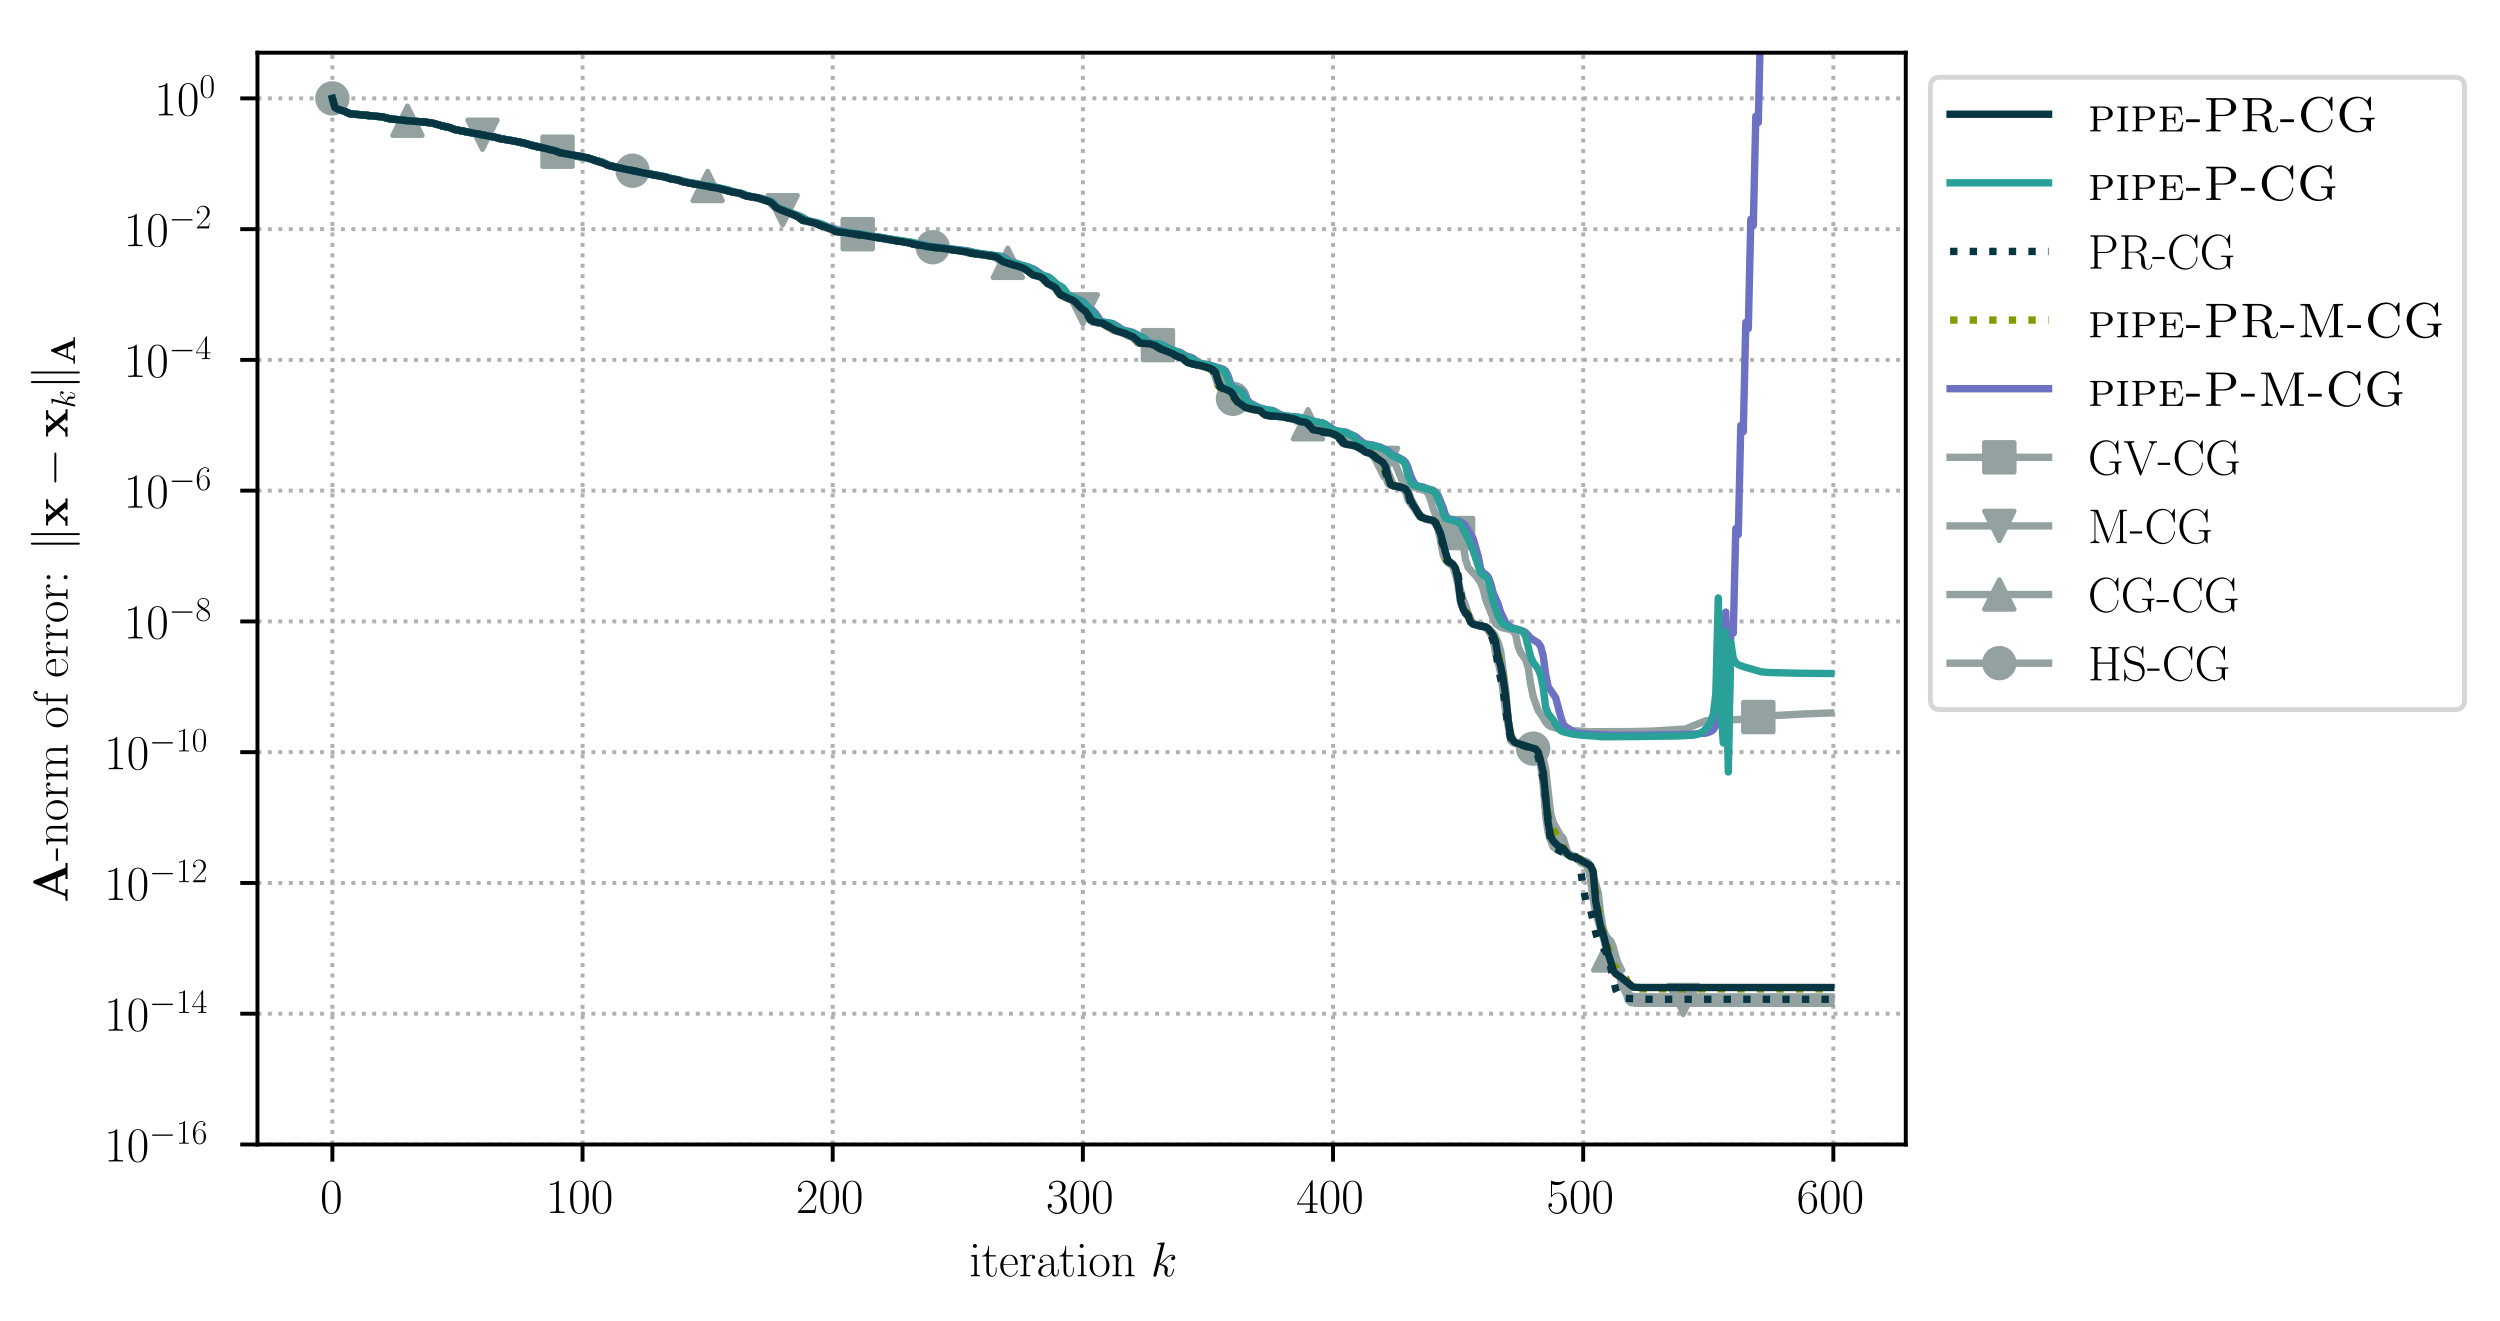 <?xml version="1.0" encoding="utf-8" standalone="no"?>
<!DOCTYPE svg PUBLIC "-//W3C//DTD SVG 1.1//EN"
  "http://www.w3.org/Graphics/SVG/1.1/DTD/svg11.dtd">
<!-- Created with matplotlib (https://matplotlib.org/) -->
<svg height="268.371pt" version="1.1" viewBox="0 0 507.791 268.371" width="507.791pt" xmlns="http://www.w3.org/2000/svg" xmlns:xlink="http://www.w3.org/1999/xlink">
 <defs>
  <style type="text/css">
*{stroke-linecap:butt;stroke-linejoin:round;}
  </style>
 </defs>
 <g id="figure_1">
  <g id="patch_1">
   <path d="M -0 268.371 
L 507.791 268.371 
L 507.791 0 
L -0 0 
z
" style="fill:#ffffff;"/>
  </g>
  <g id="axes_1">
   <g id="patch_2">
    <path d="M 52.294 232.46 
L 387.094 232.46 
L 387.094 10.7 
L 52.294 10.7 
z
" style="fill:#ffffff;"/>
   </g>
   <g id="matplotlib.axis_1">
    <g id="xtick_1">
     <g id="line2d_1">
      <path clip-path="url(#pdfb159ee94)" d="M 67.513 232.46 
L 67.513 10.7 
" style="fill:none;stroke:#b0b0b0;stroke-dasharray:0.8,1.32;stroke-dashoffset:0;stroke-width:0.8;"/>
     </g>
     <g id="line2d_2">
      <defs>
       <path d="M 0 0 
L 0 3.5 
" id="mce3c85ae1a" style="stroke:#000000;stroke-width:0.8;"/>
      </defs>
      <g>
       <use style="stroke:#000000;stroke-width:0.8;" x="67.513" xlink:href="#mce3c85ae1a" y="232.46"/>
      </g>
     </g>
     <g id="text_1">
      <!-- $0$ -->
      <defs>
       <path d="M 42 31.844 
C 42 37.969 41.906 48.422 37.703 56.453 
C 34 63.484 28.094 66 22.906 66 
C 18.094 66 12 63.781 8.203 56.562 
C 4.203 49.016 3.797 39.672 3.797 31.844 
C 3.797 26.109 3.906 17.375 7 9.734 
C 11.297 -0.609 19 -2 22.906 -2 
C 27.5 -2 34.5 -0.109 38.594 9.438 
C 41.594 16.375 42 24.5 42 31.844 
z
M 22.906 -0.406 
C 16.5 -0.406 12.703 5.125 11.297 12.75 
C 10.203 18.688 10.203 27.328 10.203 32.953 
C 10.203 40.688 10.203 47.109 11.5 53.234 
C 13.406 61.781 19 64.391 22.906 64.391 
C 27 64.391 32.297 61.672 34.203 53.438 
C 35.5 47.719 35.594 40.984 35.594 32.953 
C 35.594 26.422 35.594 18.375 34.406 12.453 
C 32.297 1.5 26.406 -0.406 22.906 -0.406 
z
" id="CMR17-48"/>
      </defs>
      <g transform="translate(65.022 246.378)scale(0.1 -0.1)">
       <use transform="scale(0.996)" xlink:href="#CMR17-48"/>
      </g>
     </g>
    </g>
    <g id="xtick_2">
     <g id="line2d_3">
      <path clip-path="url(#pdfb159ee94)" d="M 118.325 232.46 
L 118.325 10.7 
" style="fill:none;stroke:#b0b0b0;stroke-dasharray:0.8,1.32;stroke-dashoffset:0;stroke-width:0.8;"/>
     </g>
     <g id="line2d_4">
      <g>
       <use style="stroke:#000000;stroke-width:0.8;" x="118.325" xlink:href="#mce3c85ae1a" y="232.46"/>
      </g>
     </g>
     <g id="text_2">
      <!-- $100$ -->
      <defs>
       <path d="M 26.594 63.797 
C 26.594 65.891 26.5 66 25.094 66 
C 21.203 61.359 15.297 59.891 9.703 59.688 
C 9.406 59.688 8.906 59.688 8.797 59.5 
C 8.703 59.297 8.703 59.094 8.703 57 
C 11.797 57 17 57.594 21 59.984 
L 21 7.297 
C 21 3.797 20.797 2.594 12.203 2.594 
L 9.203 2.594 
L 9.203 0 
C 14 0.094 19 0.188 23.797 0.188 
C 28.594 0.188 33.594 0.094 38.406 0 
L 38.406 2.594 
L 35.406 2.594 
C 26.797 2.594 26.594 3.688 26.594 7.297 
z
" id="CMR17-49"/>
      </defs>
      <g transform="translate(110.853 246.378)scale(0.1 -0.1)">
       <use transform="scale(0.996)" xlink:href="#CMR17-49"/>
       <use transform="translate(45.69 0)scale(0.996)" xlink:href="#CMR17-48"/>
       <use transform="translate(91.381 0)scale(0.996)" xlink:href="#CMR17-48"/>
      </g>
     </g>
    </g>
    <g id="xtick_3">
     <g id="line2d_5">
      <path clip-path="url(#pdfb159ee94)" d="M 169.137 232.46 
L 169.137 10.7 
" style="fill:none;stroke:#b0b0b0;stroke-dasharray:0.8,1.32;stroke-dashoffset:0;stroke-width:0.8;"/>
     </g>
     <g id="line2d_6">
      <g>
       <use style="stroke:#000000;stroke-width:0.8;" x="169.137" xlink:href="#mce3c85ae1a" y="232.46"/>
      </g>
     </g>
     <g id="text_3">
      <!-- $200$ -->
      <defs>
       <path d="M 41.703 15.469 
L 39.906 15.469 
C 38.906 8.391 38.094 7.188 37.703 6.594 
C 37.203 5.797 30 5.797 28.594 5.797 
L 9.406 5.797 
C 13 9.688 20 16.766 28.5 24.938 
C 34.594 30.719 41.703 37.5 41.703 47.391 
C 41.703 59.188 32.297 66 21.797 66 
C 10.797 66 4.094 56.297 4.094 47.297 
C 4.094 43.391 7 42.891 8.203 42.891 
C 9.203 42.891 12.203 43.484 12.203 46.984 
C 12.203 50.094 9.594 51 8.203 51 
C 7.594 51 7 50.891 6.594 50.688 
C 8.5 59.188 14.297 63.391 20.406 63.391 
C 29.094 63.391 34.797 56.5 34.797 47.391 
C 34.797 38.703 29.703 31.219 24 24.734 
L 4.094 2.297 
L 4.094 0 
L 39.297 0 
z
" id="CMR17-50"/>
      </defs>
      <g transform="translate(161.665 246.378)scale(0.1 -0.1)">
       <use transform="scale(0.996)" xlink:href="#CMR17-50"/>
       <use transform="translate(45.69 0)scale(0.996)" xlink:href="#CMR17-48"/>
       <use transform="translate(91.381 0)scale(0.996)" xlink:href="#CMR17-48"/>
      </g>
     </g>
    </g>
    <g id="xtick_4">
     <g id="line2d_7">
      <path clip-path="url(#pdfb159ee94)" d="M 219.949 232.46 
L 219.949 10.7 
" style="fill:none;stroke:#b0b0b0;stroke-dasharray:0.8,1.32;stroke-dashoffset:0;stroke-width:0.8;"/>
     </g>
     <g id="line2d_8">
      <g>
       <use style="stroke:#000000;stroke-width:0.8;" x="219.949" xlink:href="#mce3c85ae1a" y="232.46"/>
      </g>
     </g>
     <g id="text_4">
      <!-- $300$ -->
      <defs>
       <path d="M 22.094 34 
C 31 34 34.906 26.141 34.906 17.094 
C 34.906 5.031 28.5 0.391 22.703 0.391 
C 17.406 0.391 8.797 3.016 6.094 10.797 
C 6.594 10.594 7.094 10.594 7.594 10.594 
C 10 10.594 11.797 12.188 11.797 14.797 
C 11.797 17.688 9.594 19 7.594 19 
C 5.906 19 3.297 18.188 3.297 14.484 
C 3.297 5.234 12.297 -2 22.906 -2 
C 34 -2 42.5 6.75 42.5 16.984 
C 42.5 26.844 34.5 34 25 35.094 
C 32.594 36.672 39.906 43.375 39.906 52.391 
C 39.906 60.25 32 66 23 66 
C 13.906 66 5.906 60.344 5.906 52.297 
C 5.906 48.797 8.5 48.188 9.797 48.188 
C 11.906 48.188 13.703 49.484 13.703 52.094 
C 13.703 54.688 11.906 56 9.797 56 
C 9.406 56 8.906 56 8.5 55.797 
C 11.406 62.484 19.297 63.688 22.797 63.688 
C 26.297 63.688 32.906 61.969 32.906 52.297 
C 32.906 49.484 32.5 44.547 29.094 40.219 
C 26.094 36.391 22.703 36.188 19.406 35.891 
C 18.906 35.891 16.594 35.688 16.203 35.688 
C 15.5 35.594 15.094 35.5 15.094 34.797 
C 15.094 34.094 15.203 34 17.203 34 
z
" id="CMR17-51"/>
      </defs>
      <g transform="translate(212.477 246.378)scale(0.1 -0.1)">
       <use transform="scale(0.996)" xlink:href="#CMR17-51"/>
       <use transform="translate(45.69 0)scale(0.996)" xlink:href="#CMR17-48"/>
       <use transform="translate(91.381 0)scale(0.996)" xlink:href="#CMR17-48"/>
      </g>
     </g>
    </g>
    <g id="xtick_5">
     <g id="line2d_9">
      <path clip-path="url(#pdfb159ee94)" d="M 270.76 232.46 
L 270.76 10.7 
" style="fill:none;stroke:#b0b0b0;stroke-dasharray:0.8,1.32;stroke-dashoffset:0;stroke-width:0.8;"/>
     </g>
     <g id="line2d_10">
      <g>
       <use style="stroke:#000000;stroke-width:0.8;" x="270.76" xlink:href="#mce3c85ae1a" y="232.46"/>
      </g>
     </g>
     <g id="text_5">
      <!-- $400$ -->
      <defs>
       <path d="M 33.594 64.797 
C 33.594 66.891 33.5 67 31.703 67 
L 2 19.594 
L 2 17 
L 27.797 17 
L 27.797 7.188 
C 27.797 3.594 27.594 2.594 20.594 2.594 
L 18.703 2.594 
L 18.703 0 
C 21.906 0.188 27.297 0.188 30.703 0.188 
C 34.094 0.188 39.5 0.188 42.703 0 
L 42.703 2.594 
L 40.797 2.594 
C 33.797 2.594 33.594 3.594 33.594 7.188 
L 33.594 17 
L 43.797 17 
L 43.797 19.594 
L 33.594 19.594 
z
M 28.094 58.172 
L 28.094 19.594 
L 4 19.594 
z
" id="CMR17-52"/>
      </defs>
      <g transform="translate(263.288 246.378)scale(0.1 -0.1)">
       <use transform="scale(0.996)" xlink:href="#CMR17-52"/>
       <use transform="translate(45.69 0)scale(0.996)" xlink:href="#CMR17-48"/>
       <use transform="translate(91.381 0)scale(0.996)" xlink:href="#CMR17-48"/>
      </g>
     </g>
    </g>
    <g id="xtick_6">
     <g id="line2d_11">
      <path clip-path="url(#pdfb159ee94)" d="M 321.572 232.46 
L 321.572 10.7 
" style="fill:none;stroke:#b0b0b0;stroke-dasharray:0.8,1.32;stroke-dashoffset:0;stroke-width:0.8;"/>
     </g>
     <g id="line2d_12">
      <g>
       <use style="stroke:#000000;stroke-width:0.8;" x="321.572" xlink:href="#mce3c85ae1a" y="232.46"/>
      </g>
     </g>
     <g id="text_6">
      <!-- $500$ -->
      <defs>
       <path d="M 11.406 58.594 
C 12.406 58.188 16.5 56.891 20.703 56.891 
C 30 56.891 35.094 61.891 38 64.688 
C 38 65.484 38 66 37.406 66 
C 37.297 66 37.094 66 36.297 65.594 
C 32.797 64.094 28.703 63 23.703 63 
C 20.703 63 16.203 63.359 11.297 65.484 
C 10.203 66 10 66 9.906 66 
C 9.406 66 9.297 65.891 9.297 63.906 
L 9.297 34.859 
C 9.297 33.016 9.297 32.5 10.297 32.5 
C 10.797 32.5 11 32.703 11.5 33.422 
C 14.703 38.047 19.094 40 24.094 40 
C 27.594 40 35.094 37.734 35.094 20.203 
C 35.094 16.984 35.094 11.188 32.094 6.594 
C 29.594 2.484 25.703 0.391 21.406 0.391 
C 14.797 0.391 8.094 4.984 6.297 12.688 
C 6.703 12.594 7.5 12.391 7.906 12.391 
C 9.203 12.391 11.703 13.094 11.703 16.188 
C 11.703 18.891 9.797 20 7.906 20 
C 5.594 20 4.094 18.594 4.094 15.797 
C 4.094 7.094 11 -2 21.594 -2 
C 31.906 -2 41.703 6.891 41.703 19.797 
C 41.703 32.094 33.906 41.594 24.203 41.594 
C 19.094 41.594 14.797 39.688 11.406 36 
z
" id="CMR17-53"/>
      </defs>
      <g transform="translate(314.1 246.378)scale(0.1 -0.1)">
       <use transform="scale(0.996)" xlink:href="#CMR17-53"/>
       <use transform="translate(45.69 0)scale(0.996)" xlink:href="#CMR17-48"/>
       <use transform="translate(91.381 0)scale(0.996)" xlink:href="#CMR17-48"/>
      </g>
     </g>
    </g>
    <g id="xtick_7">
     <g id="line2d_13">
      <path clip-path="url(#pdfb159ee94)" d="M 372.384 232.46 
L 372.384 10.7 
" style="fill:none;stroke:#b0b0b0;stroke-dasharray:0.8,1.32;stroke-dashoffset:0;stroke-width:0.8;"/>
     </g>
     <g id="line2d_14">
      <g>
       <use style="stroke:#000000;stroke-width:0.8;" x="372.384" xlink:href="#mce3c85ae1a" y="232.46"/>
      </g>
     </g>
     <g id="text_7">
      <!-- $600$ -->
      <defs>
       <path d="M 10.594 34.344 
C 10.594 58 21.797 63.688 28.297 63.688 
C 30.406 63.688 35.5 63.266 37.5 59.094 
C 35.906 59.094 32.906 59.094 32.906 55.594 
C 32.906 52.891 35.094 52 36.5 52 
C 37.406 52 40.094 52.391 40.094 55.797 
C 40.094 62.297 35.094 66 28.203 66 
C 16.297 66 3.797 53.297 3.797 31.422 
C 3.797 4.016 15.094 -2 23.094 -2 
C 32.797 -2 42 6.734 42 20.234 
C 42 32.828 33.906 42 23.703 42 
C 17.594 42 13.094 37.969 10.594 30.922 
z
M 23.094 0.391 
C 10.797 0.391 10.797 18.938 10.797 22.656 
C 10.797 29.906 14.203 40.391 23.5 40.391 
C 25.203 40.391 30.094 40.391 33.406 33.438 
C 35.203 29.516 35.203 25.375 35.203 20.344 
C 35.203 14.906 35.203 10.875 33.094 6.844 
C 30.906 2.703 27.703 0.391 23.094 0.391 
z
" id="CMR17-54"/>
      </defs>
      <g transform="translate(364.912 246.378)scale(0.1 -0.1)">
       <use transform="scale(0.996)" xlink:href="#CMR17-54"/>
       <use transform="translate(45.69 0)scale(0.996)" xlink:href="#CMR17-48"/>
       <use transform="translate(91.381 0)scale(0.996)" xlink:href="#CMR17-48"/>
      </g>
     </g>
    </g>
    <g id="text_8">
     <!-- iteration $k$ -->
     <defs>
      <path d="M 15.5 61.891 
C 15.5 64.094 13.703 66 11.406 66 
C 9.203 66 7.297 64.188 7.297 61.891 
C 7.297 59.688 9.094 57.797 11.406 57.797 
C 13.594 57.797 15.5 59.594 15.5 61.891 
z
M 3.797 42.891 
L 3.797 40.297 
C 9.406 40.297 10.203 39.688 10.203 34.859 
L 10.203 6.922 
C 10.203 3.094 9.797 2.594 3.406 2.594 
L 3.406 0 
C 5.797 0.188 10.094 0.188 12.594 0.188 
C 15 0.188 19.094 0.188 21.406 0 
L 21.406 2.594 
C 15.5 2.594 15.297 3.203 15.297 6.812 
L 15.297 44 
z
" id="CMR17-105"/>
      <path d="M 15.094 40.391 
L 29.094 40.391 
L 29.094 43 
L 15.094 43 
L 15.094 62 
L 13.297 62 
C 13.094 51.438 9.594 42.188 1.094 41.984 
L 1.094 40.391 
L 9.797 40.391 
L 9.797 12.156 
C 9.797 10.234 9.797 -1 21.406 -1 
C 27.297 -1 30.703 4.812 30.703 12.25 
L 30.703 17.984 
L 28.906 17.984 
L 28.906 12.344 
C 28.906 5.422 26.203 0.797 22 0.797 
C 19.094 0.797 15.094 2.797 15.094 11.953 
z
" id="CMR17-116"/>
      <path d="M 38.094 23.484 
C 38.5 23.891 38.5 24.094 38.5 25.094 
C 38.5 35.172 33.094 44 21.703 44 
C 11.094 44 2.703 33.984 2.703 21.781 
C 2.703 8.656 12.203 -1 22.797 -1 
C 34 -1 38.406 9.672 38.406 11.797 
C 38.406 12.5 37.797 12.5 37.594 12.5 
C 36.906 12.5 36.797 12.297 36.406 11.078 
C 34.203 4.219 28.703 0.797 23.5 0.797 
C 19.203 0.797 14.906 3.219 12.203 7.656 
C 9.094 12.797 9.094 18.75 9.094 23.484 
z
M 9.203 25 
C 9.906 39.234 17.594 42.391 21.594 42.391 
C 28.406 42.391 33 36.062 33.094 25 
z
" id="CMR17-101"/>
      <path d="M 15 23.703 
C 15 33.344 19.094 42.391 26.594 42.391 
C 27.297 42.391 28 42.297 28.703 41.984 
C 28.703 41.984 26.5 41.281 26.5 38.672 
C 26.5 36.266 28.406 35.266 29.906 35.266 
C 31.094 35.266 33.297 35.969 33.297 38.781 
C 33.297 41.984 30.094 44 26.703 44 
C 19.094 44 15.797 36.562 14.797 33.047 
L 14.703 33.047 
L 14.703 44 
L 3.094 42.891 
L 3.094 40.281 
C 9 40.281 9.906 39.688 9.906 34.859 
L 9.906 6.922 
C 9.906 3.094 9.5 2.594 3.094 2.594 
L 3.094 0 
C 5.5 0.188 10.094 0.188 12.703 0.188 
C 15.594 0.188 20.703 0.188 23.406 0 
L 23.406 2.594 
C 16.203 2.594 15 2.594 15 7.109 
z
" id="CMR17-114"/>
      <path d="M 36 25.875 
C 36 32 36 35.547 31.797 39.594 
C 28.094 42.984 23.797 44 20.406 44 
C 12.5 44 6.797 37.625 6.797 30.891 
C 6.797 27.188 9.797 27 10.406 27 
C 11.703 27 14 27.797 14 30.594 
C 14 33.094 12.094 34.188 10.406 34.188 
C 10 34.188 9.5 34.094 9.203 34 
C 11.297 40.531 16.703 42.391 20.203 42.391 
C 25.203 42.391 30.703 37.828 30.703 29.297 
L 30.703 25.5 
C 24.797 25.297 17.703 24.5 12.094 21.453 
C 5.797 17.922 4 12.844 4 9 
C 4 1.203 13 -1 18.297 -1 
C 23.797 -1 28.906 2.109 31.094 7.891 
C 31.297 3.422 34.094 -0.609 38.5 -0.609 
C 40.594 -0.609 45.906 0.797 45.906 8.797 
L 45.906 14.469 
L 44.094 14.469 
L 44.094 8.703 
C 44.094 2.516 41.406 1.703 40.094 1.703 
C 36 1.703 36 6.969 36 11.438 
z
M 30.703 13.859 
C 30.703 5.047 24.5 0.594 19 0.594 
C 14 0.594 10.094 4.344 10.094 9 
C 10.094 12.047 11.406 17.406 17.203 20.656 
C 22 23.391 27.5 23.797 30.703 24 
z
" id="CMR17-97"/>
      <path d="M 43.094 21.188 
C 43.094 34 33.797 44 22.906 44 
C 12 44 2.703 34 2.703 21.188 
C 2.703 8.594 12 -1 22.906 -1 
C 33.797 -1 43.094 8.594 43.094 21.188 
z
M 22.906 0.797 
C 18.203 0.797 14.203 3.594 11.906 7.5 
C 9.406 12 9.094 17.594 9.094 22 
C 9.094 26.188 9.297 31.391 11.906 35.891 
C 13.906 39.188 17.797 42.391 22.906 42.391 
C 27.406 42.391 31.203 39.891 33.594 36.391 
C 36.703 31.688 36.703 25.094 36.703 22 
C 36.703 18.094 36.5 12.094 33.797 7.297 
C 31 2.688 26.703 0.797 22.906 0.797 
z
" id="CMR17-111"/>
      <path d="M 41.5 30.531 
C 41.5 35.656 40.5 44 28.703 44 
C 20.797 44 16.703 37.875 15.203 33.844 
L 15.094 33.844 
L 15.094 44 
L 3.297 42.891 
L 3.297 40.281 
C 9.203 40.281 10.094 39.688 10.094 34.859 
L 10.094 6.922 
C 10.094 3.094 9.703 2.594 3.297 2.594 
L 3.297 0 
C 5.703 0.188 10.094 0.188 12.703 0.188 
C 15.297 0.188 19.797 0.188 22.203 0 
L 22.203 2.594 
C 15.797 2.594 15.406 3 15.406 6.922 
L 15.406 26.219 
C 15.406 35.453 21 42.391 28 42.391 
C 35.406 42.391 36.203 35.766 36.203 30.938 
L 36.203 6.922 
C 36.203 3.094 35.797 2.594 29.406 2.594 
L 29.406 0 
C 31.797 0.188 36.203 0.188 38.797 0.188 
C 41.406 0.188 45.906 0.188 48.297 0 
L 48.297 2.594 
C 41.906 2.594 41.5 3 41.5 6.922 
z
" id="CMR17-110"/>
      <path d="M 28.094 66.484 
C 28.203 66.891 28.406 67.484 28.406 67.984 
C 28.406 69 27.406 69 27.203 69 
C 27.094 69 23.5 68.688 21.703 68.484 
C 20 68.391 18.5 68.188 16.703 68.094 
C 14.297 67.891 13.594 67.797 13.594 65.984 
C 13.594 64.984 14.594 64.984 15.594 64.984 
C 20.703 64.984 20.703 64.109 20.703 63.125 
C 20.703 62.719 20.703 62.531 20.203 60.75 
L 5.906 3.906 
C 5.5 2.391 5.5 2.203 5.5 1.594 
C 5.5 -0.609 7.203 -1 8.203 -1 
C 11 -1 11.594 1.188 12.406 4.297 
L 17.094 23.062 
C 24.297 22.266 28.594 19.25 28.594 14.438 
C 28.594 13.828 28.594 13.438 28.297 11.922 
C 27.906 10.422 27.906 9.219 27.906 8.719 
C 27.906 2.891 31.703 -1 36.797 -1 
C 41.406 -1 43.797 3.203 44.594 4.609 
C 46.703 8.312 48 13.938 48 14.328 
C 48 14.828 47.594 15.234 47 15.234 
C 46.094 15.234 46 14.828 45.594 13.234 
C 44.203 8.016 42.094 1 37 1 
C 35 1 33.703 2 33.703 5.812 
C 33.703 7.719 34.094 9.922 34.5 11.422 
C 34.906 13.234 34.906 13.328 34.906 14.531 
C 34.906 20.453 29.594 23.766 20.406 24.969 
C 24 27.172 27.594 31.078 29 32.594 
C 34.703 38.984 38.594 41.984 43.203 41.984 
C 45.5 41.984 46.094 41.484 46.797 41 
C 43.094 40.594 41.703 37.984 41.703 35.984 
C 41.703 33.594 43.594 32.797 45 32.797 
C 47.703 32.797 50.094 35.094 50.094 38.297 
C 50.094 41.156 47.797 44 43.297 44 
C 37.797 44 33.297 40.297 26.203 32.297 
C 25.203 31.078 21.5 27.281 17.797 25.875 
z
" id="CMMI12-107"/>
     </defs>
     <g transform="translate(196.885 259.234)scale(0.1 -0.1)">
      <use transform="scale(0.996)" xlink:href="#CMR17-105"/>
      <use transform="translate(24.871 0)scale(0.996)" xlink:href="#CMR17-116"/>
      <use transform="translate(60.152 0)scale(0.996)" xlink:href="#CMR17-101"/>
      <use transform="translate(100.637 0)scale(0.996)" xlink:href="#CMR17-114"/>
      <use transform="translate(135.918 0)scale(0.996)" xlink:href="#CMR17-97"/>
      <use transform="translate(181.609 0)scale(0.996)" xlink:href="#CMR17-116"/>
      <use transform="translate(216.889 0)scale(0.996)" xlink:href="#CMR17-105"/>
      <use transform="translate(241.761 0)scale(0.996)" xlink:href="#CMR17-111"/>
      <use transform="translate(287.451 0)scale(0.996)" xlink:href="#CMR17-110"/>
      <use transform="translate(368.422 0)scale(0.996)" xlink:href="#CMMI12-107"/>
     </g>
    </g>
   </g>
   <g id="matplotlib.axis_2">
    <g id="ytick_1">
     <g id="line2d_15">
      <path clip-path="url(#pdfb159ee94)" d="M 52.294 232.46 
L 387.094 232.46 
" style="fill:none;stroke:#b0b0b0;stroke-dasharray:0.8,1.32;stroke-dashoffset:0;stroke-width:0.8;"/>
     </g>
     <g id="line2d_16">
      <defs>
       <path d="M 0 0 
L -3.5 0 
" id="m5a87444d4c" style="stroke:#000000;stroke-width:0.8;"/>
      </defs>
      <g>
       <use style="stroke:#000000;stroke-width:0.8;" x="52.294" xlink:href="#m5a87444d4c" y="232.46"/>
      </g>
     </g>
     <g id="text_9">
      <!-- $10^{-16}$ -->
      <defs>
       <path d="M 65.906 23 
C 67.594 23 69.406 23 69.406 25 
C 69.406 27 67.594 27 65.906 27 
L 11.797 27 
C 10.094 27 8.297 27 8.297 25 
C 8.297 23 10.094 23 11.797 23 
z
" id="CMSY10-0"/>
      </defs>
      <g transform="translate(21.163 235.919)scale(0.1 -0.1)">
       <use transform="scale(0.996)" xlink:href="#CMR17-49"/>
       <use transform="translate(45.69 0)scale(0.996)" xlink:href="#CMR17-48"/>
       <use transform="translate(91.381 36.154)scale(0.697)" xlink:href="#CMSY10-0"/>
       <use transform="translate(145.622 36.154)scale(0.697)" xlink:href="#CMR17-49"/>
       <use transform="translate(177.605 36.154)scale(0.697)" xlink:href="#CMR17-54"/>
      </g>
     </g>
    </g>
    <g id="ytick_2">
     <g id="line2d_17">
      <path clip-path="url(#pdfb159ee94)" d="M 52.294 205.9 
L 387.094 205.9 
" style="fill:none;stroke:#b0b0b0;stroke-dasharray:0.8,1.32;stroke-dashoffset:0;stroke-width:0.8;"/>
     </g>
     <g id="line2d_18">
      <g>
       <use style="stroke:#000000;stroke-width:0.8;" x="52.294" xlink:href="#m5a87444d4c" y="205.9"/>
      </g>
     </g>
     <g id="text_10">
      <!-- $10^{-14}$ -->
      <g transform="translate(21.163 209.36)scale(0.1 -0.1)">
       <use transform="scale(0.996)" xlink:href="#CMR17-49"/>
       <use transform="translate(45.69 0)scale(0.996)" xlink:href="#CMR17-48"/>
       <use transform="translate(91.381 36.154)scale(0.697)" xlink:href="#CMSY10-0"/>
       <use transform="translate(145.622 36.154)scale(0.697)" xlink:href="#CMR17-49"/>
       <use transform="translate(177.605 36.154)scale(0.697)" xlink:href="#CMR17-52"/>
      </g>
     </g>
    </g>
    <g id="ytick_3">
     <g id="line2d_19">
      <path clip-path="url(#pdfb159ee94)" d="M 52.294 179.341 
L 387.094 179.341 
" style="fill:none;stroke:#b0b0b0;stroke-dasharray:0.8,1.32;stroke-dashoffset:0;stroke-width:0.8;"/>
     </g>
     <g id="line2d_20">
      <g>
       <use style="stroke:#000000;stroke-width:0.8;" x="52.294" xlink:href="#m5a87444d4c" y="179.341"/>
      </g>
     </g>
     <g id="text_11">
      <!-- $10^{-12}$ -->
      <g transform="translate(21.163 182.8)scale(0.1 -0.1)">
       <use transform="scale(0.996)" xlink:href="#CMR17-49"/>
       <use transform="translate(45.69 0)scale(0.996)" xlink:href="#CMR17-48"/>
       <use transform="translate(91.381 36.154)scale(0.697)" xlink:href="#CMSY10-0"/>
       <use transform="translate(145.622 36.154)scale(0.697)" xlink:href="#CMR17-49"/>
       <use transform="translate(177.605 36.154)scale(0.697)" xlink:href="#CMR17-50"/>
      </g>
     </g>
    </g>
    <g id="ytick_4">
     <g id="line2d_21">
      <path clip-path="url(#pdfb159ee94)" d="M 52.294 152.781 
L 387.094 152.781 
" style="fill:none;stroke:#b0b0b0;stroke-dasharray:0.8,1.32;stroke-dashoffset:0;stroke-width:0.8;"/>
     </g>
     <g id="line2d_22">
      <g>
       <use style="stroke:#000000;stroke-width:0.8;" x="52.294" xlink:href="#m5a87444d4c" y="152.781"/>
      </g>
     </g>
     <g id="text_12">
      <!-- $10^{-10}$ -->
      <g transform="translate(21.163 156.24)scale(0.1 -0.1)">
       <use transform="scale(0.996)" xlink:href="#CMR17-49"/>
       <use transform="translate(45.69 0)scale(0.996)" xlink:href="#CMR17-48"/>
       <use transform="translate(91.381 36.154)scale(0.697)" xlink:href="#CMSY10-0"/>
       <use transform="translate(145.622 36.154)scale(0.697)" xlink:href="#CMR17-49"/>
       <use transform="translate(177.605 36.154)scale(0.697)" xlink:href="#CMR17-48"/>
      </g>
     </g>
    </g>
    <g id="ytick_5">
     <g id="line2d_23">
      <path clip-path="url(#pdfb159ee94)" d="M 52.294 126.221 
L 387.094 126.221 
" style="fill:none;stroke:#b0b0b0;stroke-dasharray:0.8,1.32;stroke-dashoffset:0;stroke-width:0.8;"/>
     </g>
     <g id="line2d_24">
      <g>
       <use style="stroke:#000000;stroke-width:0.8;" x="52.294" xlink:href="#m5a87444d4c" y="126.221"/>
      </g>
     </g>
     <g id="text_13">
      <!-- $10^{-8}$ -->
      <defs>
       <path d="M 27.203 35.766 
C 33.5 38.969 39.906 43.797 39.906 51.531 
C 39.906 60.688 31.094 66 23 66 
C 13.906 66 5.906 59.375 5.906 50.234 
C 5.906 47.719 6.5 43.391 10.406 39.578 
C 11.406 38.578 15.594 35.562 18.297 33.656 
C 13.797 31.344 3.297 25.812 3.297 14.766 
C 3.297 4.406 13.094 -2 22.797 -2 
C 33.5 -2 42.5 5.719 42.5 15.969 
C 42.5 25.109 36.406 29.328 32.406 32.047 
z
M 14.094 44.609 
C 13.297 45.109 9.297 48.219 9.297 52.938 
C 9.297 59.078 15.594 63.688 22.797 63.688 
C 30.703 63.688 36.5 58.062 36.5 51.531 
C 36.5 42.188 26.094 36.859 25.594 36.859 
C 25.5 36.859 25.406 36.859 24.594 37.469 
z
M 32.5 24 
C 34 22.906 38.797 19.578 38.797 13.453 
C 38.797 6.016 31.406 0.391 23 0.391 
C 13.906 0.391 7 6.922 7 14.859 
C 7 22.797 13.094 29.438 20 32.547 
z
" id="CMR17-56"/>
      </defs>
      <g transform="translate(25.134 129.68)scale(0.1 -0.1)">
       <use transform="scale(0.996)" xlink:href="#CMR17-49"/>
       <use transform="translate(45.69 0)scale(0.996)" xlink:href="#CMR17-48"/>
       <use transform="translate(91.381 36.154)scale(0.697)" xlink:href="#CMSY10-0"/>
       <use transform="translate(145.622 36.154)scale(0.697)" xlink:href="#CMR17-56"/>
      </g>
     </g>
    </g>
    <g id="ytick_6">
     <g id="line2d_25">
      <path clip-path="url(#pdfb159ee94)" d="M 52.294 99.661 
L 387.094 99.661 
" style="fill:none;stroke:#b0b0b0;stroke-dasharray:0.8,1.32;stroke-dashoffset:0;stroke-width:0.8;"/>
     </g>
     <g id="line2d_26">
      <g>
       <use style="stroke:#000000;stroke-width:0.8;" x="52.294" xlink:href="#m5a87444d4c" y="99.661"/>
      </g>
     </g>
     <g id="text_14">
      <!-- $10^{-6}$ -->
      <g transform="translate(25.134 103.121)scale(0.1 -0.1)">
       <use transform="scale(0.996)" xlink:href="#CMR17-49"/>
       <use transform="translate(45.69 0)scale(0.996)" xlink:href="#CMR17-48"/>
       <use transform="translate(91.381 36.154)scale(0.697)" xlink:href="#CMSY10-0"/>
       <use transform="translate(145.622 36.154)scale(0.697)" xlink:href="#CMR17-54"/>
      </g>
     </g>
    </g>
    <g id="ytick_7">
     <g id="line2d_27">
      <path clip-path="url(#pdfb159ee94)" d="M 52.294 73.102 
L 387.094 73.102 
" style="fill:none;stroke:#b0b0b0;stroke-dasharray:0.8,1.32;stroke-dashoffset:0;stroke-width:0.8;"/>
     </g>
     <g id="line2d_28">
      <g>
       <use style="stroke:#000000;stroke-width:0.8;" x="52.294" xlink:href="#m5a87444d4c" y="73.102"/>
      </g>
     </g>
     <g id="text_15">
      <!-- $10^{-4}$ -->
      <g transform="translate(25.134 76.561)scale(0.1 -0.1)">
       <use transform="scale(0.996)" xlink:href="#CMR17-49"/>
       <use transform="translate(45.69 0)scale(0.996)" xlink:href="#CMR17-48"/>
       <use transform="translate(91.381 36.154)scale(0.697)" xlink:href="#CMSY10-0"/>
       <use transform="translate(145.622 36.154)scale(0.697)" xlink:href="#CMR17-52"/>
      </g>
     </g>
    </g>
    <g id="ytick_8">
     <g id="line2d_29">
      <path clip-path="url(#pdfb159ee94)" d="M 52.294 46.542 
L 387.094 46.542 
" style="fill:none;stroke:#b0b0b0;stroke-dasharray:0.8,1.32;stroke-dashoffset:0;stroke-width:0.8;"/>
     </g>
     <g id="line2d_30">
      <g>
       <use style="stroke:#000000;stroke-width:0.8;" x="52.294" xlink:href="#m5a87444d4c" y="46.542"/>
      </g>
     </g>
     <g id="text_16">
      <!-- $10^{-2}$ -->
      <g transform="translate(25.134 50.001)scale(0.1 -0.1)">
       <use transform="scale(0.996)" xlink:href="#CMR17-49"/>
       <use transform="translate(45.69 0)scale(0.996)" xlink:href="#CMR17-48"/>
       <use transform="translate(91.381 36.154)scale(0.697)" xlink:href="#CMSY10-0"/>
       <use transform="translate(145.622 36.154)scale(0.697)" xlink:href="#CMR17-50"/>
      </g>
     </g>
    </g>
    <g id="ytick_9">
     <g id="line2d_31">
      <path clip-path="url(#pdfb159ee94)" d="M 52.294 19.982 
L 387.094 19.982 
" style="fill:none;stroke:#b0b0b0;stroke-dasharray:0.8,1.32;stroke-dashoffset:0;stroke-width:0.8;"/>
     </g>
     <g id="line2d_32">
      <g>
       <use style="stroke:#000000;stroke-width:0.8;" x="52.294" xlink:href="#m5a87444d4c" y="19.982"/>
      </g>
     </g>
     <g id="text_17">
      <!-- $10^{0}$ -->
      <g transform="translate(31.361 23.441)scale(0.1 -0.1)">
       <use transform="scale(0.996)" xlink:href="#CMR17-49"/>
       <use transform="translate(45.69 0)scale(0.996)" xlink:href="#CMR17-48"/>
       <use transform="translate(91.381 36.154)scale(0.697)" xlink:href="#CMR17-48"/>
      </g>
     </g>
    </g>
    <g id="text_18">
     <!-- $\mathbf{A}$-norm of error: $\| \mathbf{x}-\mathbf{x}_k \|_\mathbf{A}$ -->
     <defs>
      <path d="M 45.797 67.703 
C 45.094 69.5 44.906 70 42.5 70 
C 40 70 39.797 69.5 39.094 67.703 
L 14.297 6.703 
C 13.594 5.094 13.594 4.891 10.797 4.594 
C 8.297 4.297 7.906 4.297 5.703 4.297 
L 3.906 4.297 
L 3.906 0 
C 6.5 0.188 12.5 0.188 15.406 0.188 
C 18.094 0.188 25.406 0.188 27.703 0 
L 27.703 4.297 
C 25.5 4.297 21.703 4.297 18.906 5.406 
C 19.203 6.312 19.203 6.5 19.406 6.906 
L 24.703 20 
L 51.5 20 
L 57.797 4.297 
L 48.406 4.297 
L 48.406 0 
C 51.594 0.188 61.297 0.188 65.094 0.188 
C 68.297 0.188 78.5 0.188 81 0 
L 81 4.297 
L 71.5 4.297 
z
M 38.094 53.031 
L 49.703 24.297 
L 26.406 24.297 
z
" id="CMBX12-65"/>
      <path d="M 25.5 19.594 
L 25.5 24 
L 0.406 24 
L 0.406 19.594 
z
" id="CMR17-45"/>
      <path d="M 67.594 30.531 
C 67.594 35.562 66.703 44 54.797 44 
C 48 44 43.297 39.375 41.5 33.953 
L 41.406 33.953 
C 40.203 42.188 34.297 44 28.703 44 
C 20.797 44 16.703 37.875 15.203 33.844 
L 15.094 33.844 
L 15.094 44 
L 3.297 42.891 
L 3.297 40.281 
C 9.203 40.281 10.094 39.688 10.094 34.859 
L 10.094 6.922 
C 10.094 3.094 9.703 2.594 3.297 2.594 
L 3.297 0 
C 5.703 0.188 10.094 0.188 12.703 0.188 
C 15.297 0.188 19.797 0.188 22.203 0 
L 22.203 2.594 
C 15.797 2.594 15.406 3 15.406 6.922 
L 15.406 26.219 
C 15.406 35.453 21 42.391 28 42.391 
C 35.406 42.391 36.203 35.766 36.203 30.938 
L 36.203 6.922 
C 36.203 3.094 35.797 2.594 29.406 2.594 
L 29.406 0 
C 31.797 0.188 36.203 0.188 38.797 0.188 
C 41.406 0.188 45.906 0.188 48.297 0 
L 48.297 2.594 
C 41.906 2.594 41.5 3 41.5 6.922 
L 41.5 26.219 
C 41.5 35.453 47.094 42.391 54.094 42.391 
C 61.5 42.391 62.297 35.766 62.297 30.938 
L 62.297 6.922 
C 62.297 3.094 61.906 2.594 55.5 2.594 
L 55.5 0 
C 57.906 0.188 62.297 0.188 64.906 0.188 
C 67.5 0.188 72 0.188 74.406 0 
L 74.406 2.594 
C 68 2.594 67.594 3 67.594 6.922 
z
" id="CMR17-109"/>
      <path d="M 15.297 40.391 
L 26.703 40.391 
L 26.703 43 
L 15.094 43 
L 15.094 55.297 
C 15.094 63.688 19.297 68.391 23.594 68.391 
C 24.906 68.391 26.406 68.172 27.406 67.797 
C 26.594 67.594 24.5 66.891 24.5 64.391 
C 24.5 61.797 26.5 61 27.906 61 
C 29.297 61 31.297 61.797 31.297 64.391 
C 31.297 68.016 27.703 70 23.703 70 
C 18 70 10.203 65.797 10.203 55.094 
L 10.203 43 
L 2.203 43 
L 2.203 40.391 
L 10.203 40.391 
L 10.203 6.891 
C 10.203 3.094 9.797 2.594 3.406 2.594 
L 3.406 0 
C 5.797 0.188 10.406 0.188 13 0.188 
C 15.906 0.188 21 0.188 23.703 0 
L 23.703 2.594 
C 16.5 2.594 15.297 2.594 15.297 7.094 
z
" id="CMR17-102"/>
      <path d="M 16.594 38.891 
C 16.594 41.391 14.594 43 12.5 43 
C 10.5 43 8.406 41.391 8.406 38.891 
C 8.406 36.391 10.406 34.797 12.5 34.797 
C 14.5 34.797 16.594 36.391 16.594 38.891 
z
M 16.594 4.094 
C 16.594 6.594 14.594 8.188 12.5 8.188 
C 10.5 8.188 8.406 6.594 8.406 4.094 
C 8.406 1.594 10.406 0 12.5 0 
C 14.5 0 16.594 1.594 16.594 4.094 
z
" id="CMR17-58"/>
      <path d="M 17.203 71.594 
C 17.203 73.188 17.203 75 15.203 75 
C 13.203 75 13.203 72.797 13.203 71.297 
L 13.203 -21.312 
C 13.203 -22.906 13.203 -25 15.203 -25 
C 17.203 -25 17.203 -23.203 17.203 -21.609 
z
M 36.703 71.297 
C 36.703 72.891 36.703 75 34.703 75 
C 32.703 75 32.703 73.188 32.703 71.594 
L 32.703 -21.609 
C 32.703 -23.203 32.703 -25 34.703 -25 
C 36.703 -25 36.703 -22.812 36.703 -21.312 
z
" id="CMSY10-107"/>
      <path d="M 33.703 24.469 
L 45.297 37.609 
C 46.406 38.906 47.297 39.688 55.594 39.688 
L 55.594 44 
C 50 43.797 49.797 43.797 46.406 43.797 
C 43.5 43.797 39.203 43.797 36.406 44 
L 36.406 39.688 
C 38.297 39.688 40.406 39.203 40.406 38.5 
C 40.406 38.312 39.906 37.609 39.703 37.422 
L 31 27.719 
L 21.094 39.688 
L 25.297 39.688 
L 25.297 44 
C 23 43.797 16.203 43.797 13.5 43.797 
C 10.5 43.797 5.094 43.797 2.297 44 
L 2.297 39.688 
L 9.406 39.688 
L 25 20.906 
L 12 6.375 
C 10.797 4.984 10.094 4.297 1.797 4.297 
L 1.797 0 
C 7.797 0.188 8 0.188 11.094 0.188 
C 14 0.188 18.203 0.188 21 0 
L 21 4.297 
C 19.094 4.297 17 4.781 17 5.484 
C 17 5.578 17 5.672 17.703 6.469 
L 27.703 17.641 
L 38.797 4.297 
L 34.594 4.297 
L 34.594 0 
C 37 0.188 43.703 0.188 46.5 0.188 
C 49.5 0.188 54.797 0.188 57.594 0 
L 57.594 4.297 
L 50.594 4.297 
z
" id="CMBX12-120"/>
     </defs>
     <g transform="translate(15.225 183.363)rotate(-90)scale(0.1 -0.1)">
      <use transform="translate(0 14.944)scale(0.996)" xlink:href="#CMBX12-65"/>
      <use transform="translate(84.636 14.944)scale(0.996)" xlink:href="#CMR17-45"/>
      <use transform="translate(114.712 14.944)scale(0.996)" xlink:href="#CMR17-110"/>
      <use transform="translate(165.608 14.944)scale(0.996)" xlink:href="#CMR17-111"/>
      <use transform="translate(211.298 14.944)scale(0.996)" xlink:href="#CMR17-114"/>
      <use transform="translate(246.579 14.944)scale(0.996)" xlink:href="#CMR17-109"/>
      <use transform="translate(353.575 14.944)scale(0.996)" xlink:href="#CMR17-111"/>
      <use transform="translate(399.265 14.944)scale(0.996)" xlink:href="#CMR17-102"/>
      <use transform="translate(456.814 14.944)scale(0.996)" xlink:href="#CMR17-101"/>
      <use transform="translate(497.3 14.944)scale(0.996)" xlink:href="#CMR17-114"/>
      <use transform="translate(532.581 14.944)scale(0.996)" xlink:href="#CMR17-114"/>
      <use transform="translate(567.862 14.944)scale(0.996)" xlink:href="#CMR17-111"/>
      <use transform="translate(613.552 14.944)scale(0.996)" xlink:href="#CMR17-114"/>
      <use transform="translate(648.833 14.944)scale(0.996)" xlink:href="#CMR17-58"/>
      <use transform="translate(714.19 14.944)scale(0.996)" xlink:href="#CMSY10-107"/>
      <use transform="translate(764.003 14.944)scale(0.996)" xlink:href="#CMBX12-120"/>
      <use transform="translate(845.295 14.944)scale(0.996)" xlink:href="#CMSY10-0"/>
      <use transform="translate(944.922 14.944)scale(0.996)" xlink:href="#CMBX12-120"/>
      <use transform="translate(1004.075 0)scale(0.697)" xlink:href="#CMMI12-107"/>
      <use transform="translate(1042.429 14.944)scale(0.996)" xlink:href="#CMSY10-107"/>
      <use transform="translate(1092.242 0)scale(0.697)" xlink:href="#CMBX12-65"/>
     </g>
    </g>
   </g>
   <g id="line2d_33">
    <path clip-path="url(#pdfb159ee94)" d="M 67.513 19.982 
L 68.021 21.814 
L 68.529 22.14 
L 70.053 22.633 
L 71.069 23.105 
L 72.594 23.25 
L 74.118 23.401 
L 75.643 23.541 
L 77.675 23.747 
L 79.199 24.135 
L 82.756 24.517 
L 86.313 24.808 
L 87.837 25.007 
L 89.87 25.588 
L 91.394 25.927 
L 92.41 26.323 
L 99.016 27.594 
L 100.54 27.902 
L 101.557 28.175 
L 104.605 28.671 
L 107.146 29.284 
L 108.162 29.609 
L 110.703 30.128 
L 111.719 30.408 
L 112.735 30.641 
L 113.752 31.03 
L 119.849 32.291 
L 121.373 32.685 
L 122.39 33.006 
L 123.406 33.566 
L 126.963 34.4 
L 128.487 34.675 
L 130.519 35.11 
L 134.584 35.781 
L 136.109 36.287 
L 137.633 36.556 
L 138.649 36.921 
L 145.763 38.232 
L 147.796 38.748 
L 148.812 39.001 
L 149.828 39.162 
L 151.86 39.863 
L 153.893 40.226 
L 154.909 40.606 
L 155.925 40.84 
L 156.434 41.175 
L 157.45 42.204 
L 162.023 43.997 
L 163.039 44.767 
L 164.055 45.004 
L 165.58 45.35 
L 166.596 45.809 
L 167.612 46.222 
L 168.628 46.516 
L 169.645 46.979 
L 170.661 47.15 
L 171.677 47.297 
L 172.693 47.465 
L 174.218 47.646 
L 175.742 47.996 
L 177.775 48.204 
L 179.807 48.593 
L 183.364 49.075 
L 184.38 49.297 
L 185.396 49.587 
L 186.921 49.835 
L 187.937 50.082 
L 193.018 50.612 
L 194.543 50.885 
L 195.559 51.017 
L 196.575 51.353 
L 201.656 52.09 
L 202.164 52.308 
L 203.181 53.054 
L 204.197 53.343 
L 205.213 53.657 
L 205.721 53.871 
L 207.246 54.217 
L 208.262 54.721 
L 209.786 55.849 
L 211.31 56.268 
L 211.819 56.635 
L 212.835 57.659 
L 213.851 58.121 
L 214.359 58.578 
L 214.867 59.425 
L 215.375 59.92 
L 216.9 60.648 
L 217.408 60.813 
L 217.916 61.097 
L 219.44 62.606 
L 220.457 63.49 
L 221.473 65.075 
L 221.981 65.411 
L 224.013 65.756 
L 226.046 67.048 
L 228.078 67.619 
L 229.095 68.189 
L 229.603 68.328 
L 230.111 68.616 
L 231.127 69.652 
L 234.176 70.145 
L 235.192 70.656 
L 236.716 71.278 
L 237.225 71.372 
L 237.733 71.582 
L 238.241 71.998 
L 239.257 72.405 
L 239.765 72.548 
L 240.273 72.827 
L 241.29 73.674 
L 242.306 73.914 
L 244.338 74.4 
L 245.863 74.936 
L 246.371 75.238 
L 246.879 76.561 
L 247.387 78.243 
L 247.895 78.81 
L 249.419 79.461 
L 251.452 82.124 
L 251.96 82.5 
L 252.976 82.843 
L 254.501 83.198 
L 255.517 83.299 
L 256.025 83.562 
L 257.041 84.374 
L 259.582 84.582 
L 261.614 84.891 
L 262.631 85.119 
L 263.647 85.639 
L 265.171 85.898 
L 265.679 86.356 
L 266.187 87.12 
L 266.696 87.363 
L 270.252 88.023 
L 271.269 88.474 
L 271.777 88.759 
L 272.793 90.095 
L 273.301 90.264 
L 274.317 90.349 
L 275.842 90.885 
L 277.366 91.846 
L 278.382 92.194 
L 280.415 93.948 
L 281.939 98.244 
L 282.447 98.582 
L 284.48 99.032 
L 284.988 99.378 
L 285.496 99.948 
L 286.004 101.566 
L 288.037 104.418 
L 288.545 104.973 
L 289.561 105.417 
L 291.085 105.797 
L 291.593 106.274 
L 292.101 107.338 
L 292.61 109.396 
L 293.118 112.603 
L 293.626 113.83 
L 294.134 114.34 
L 294.642 114.629 
L 295.15 115.21 
L 295.658 116.733 
L 296.166 118.895 
L 296.675 122.454 
L 297.183 123.722 
L 297.691 124.601 
L 298.199 125.104 
L 298.707 126.376 
L 299.215 126.735 
L 301.756 127.507 
L 302.264 128.063 
L 302.772 128.82 
L 303.28 129.934 
L 303.788 132.835 
L 304.296 134.468 
L 304.804 136.784 
L 305.821 144.49 
L 306.837 150.416 
L 307.345 150.869 
L 309.378 151.542 
L 310.394 151.843 
L 311.41 152.06 
L 311.918 152.416 
L 312.934 155.335 
L 313.443 159.542 
L 313.951 165.861 
L 314.459 169.102 
L 314.967 170.737 
L 315.475 171.996 
L 315.983 172.331 
L 316.999 172.72 
L 318.016 173.369 
L 320.048 174.171 
L 321.064 175.215 
L 322.081 175.672 
L 322.589 176.188 
L 323.097 178.9 
L 323.605 182.713 
L 324.113 185.434 
L 326.146 192.109 
L 326.654 194.175 
L 327.162 195.588 
L 327.67 196.291 
L 328.178 196.773 
L 328.686 197.431 
L 329.702 199.917 
L 330.719 203.126 
L 331.227 203.643 
L 332.243 203.793 
L 371.876 203.798 
L 371.876 203.798 
" style="fill:none;stroke:#93a1a1;stroke-linecap:square;stroke-width:1.5;"/>
    <defs>
     <path d="M 0 3 
C 0.796 3 1.559 2.684 2.121 2.121 
C 2.684 1.559 3 0.796 3 0 
C 3 -0.796 2.684 -1.559 2.121 -2.121 
C 1.559 -2.684 0.796 -3 0 -3 
C -0.796 -3 -1.559 -2.684 -2.121 -2.121 
C -2.684 -1.559 -3 -0.796 -3 0 
C -3 0.796 -2.684 1.559 -2.121 2.121 
C -1.559 2.684 -0.796 3 0 3 
z
" id="mcd012f4e9c" style="stroke:#93a1a1;"/>
    </defs>
    <g clip-path="url(#pdfb159ee94)">
     <use style="fill:#93a1a1;stroke:#93a1a1;" x="67.513" xlink:href="#mcd012f4e9c" y="19.982"/>
     <use style="fill:#93a1a1;stroke:#93a1a1;" x="128.487" xlink:href="#mcd012f4e9c" y="34.675"/>
     <use style="fill:#93a1a1;stroke:#93a1a1;" x="189.461" xlink:href="#mcd012f4e9c" y="50.21"/>
     <use style="fill:#93a1a1;stroke:#93a1a1;" x="250.436" xlink:href="#mcd012f4e9c" y="81.007"/>
     <use style="fill:#93a1a1;stroke:#93a1a1;" x="311.41" xlink:href="#mcd012f4e9c" y="152.06"/>
    </g>
   </g>
   <g id="line2d_34">
    <path clip-path="url(#pdfb159ee94)" d="M 67.513 19.982 
L 68.021 21.814 
L 68.529 22.14 
L 70.053 22.633 
L 71.069 23.105 
L 72.594 23.25 
L 74.118 23.401 
L 75.643 23.541 
L 77.675 23.747 
L 79.199 24.135 
L 82.756 24.517 
L 86.313 24.808 
L 87.837 25.007 
L 89.87 25.588 
L 91.394 25.927 
L 92.41 26.323 
L 99.016 27.594 
L 100.54 27.896 
L 101.557 28.172 
L 104.605 28.671 
L 107.146 29.282 
L 108.162 29.597 
L 110.703 30.121 
L 111.719 30.408 
L 112.735 30.641 
L 113.752 31.03 
L 119.341 32.105 
L 120.357 32.488 
L 122.39 33.006 
L 123.406 33.566 
L 126.963 34.393 
L 128.995 34.752 
L 131.028 35.184 
L 135.601 36.157 
L 137.125 36.436 
L 138.141 36.752 
L 139.157 37.007 
L 141.698 37.508 
L 143.222 37.71 
L 144.747 37.989 
L 150.336 39.362 
L 150.844 39.657 
L 151.86 39.87 
L 153.893 40.207 
L 155.417 40.679 
L 156.434 40.951 
L 157.958 42.355 
L 159.482 42.944 
L 161.007 43.562 
L 162.023 43.997 
L 163.039 44.767 
L 164.055 45.001 
L 165.58 45.347 
L 170.153 47.103 
L 172.185 47.362 
L 176.25 48.031 
L 177.775 48.178 
L 183.364 49.075 
L 184.38 49.282 
L 185.904 49.642 
L 186.921 49.816 
L 187.937 50.067 
L 193.018 50.612 
L 194.543 50.874 
L 195.559 51.01 
L 196.575 51.336 
L 202.164 52.174 
L 203.689 53.153 
L 205.721 53.758 
L 208.262 54.688 
L 209.278 55.431 
L 209.786 55.771 
L 211.31 56.221 
L 211.819 56.544 
L 212.835 57.64 
L 213.851 58.086 
L 214.359 58.532 
L 215.375 59.891 
L 216.9 60.628 
L 217.916 61.058 
L 218.424 61.417 
L 219.949 62.876 
L 220.457 63.318 
L 221.473 65.002 
L 221.981 65.397 
L 224.013 65.749 
L 226.046 67.04 
L 228.587 67.867 
L 230.111 68.616 
L 231.127 69.596 
L 232.143 69.743 
L 233.668 69.879 
L 234.684 70.329 
L 236.208 71.113 
L 237.733 71.565 
L 238.241 71.979 
L 239.257 72.378 
L 239.765 72.538 
L 241.29 73.685 
L 242.306 73.935 
L 243.83 74.281 
L 244.846 74.546 
L 246.371 75.229 
L 246.879 76.515 
L 247.387 78.106 
L 247.895 78.759 
L 249.419 79.455 
L 250.436 80.745 
L 250.944 81.437 
L 252.468 82.685 
L 254.501 83.19 
L 255.517 83.298 
L 256.025 83.521 
L 257.041 84.368 
L 259.074 84.519 
L 261.106 84.746 
L 263.139 85.326 
L 263.647 85.615 
L 265.171 85.838 
L 265.679 86.168 
L 266.696 87.338 
L 268.728 87.642 
L 269.744 87.837 
L 271.269 88.45 
L 271.777 88.755 
L 272.793 90.075 
L 273.809 90.289 
L 274.825 90.414 
L 276.35 91.029 
L 277.366 91.824 
L 278.382 92.096 
L 279.399 93.135 
L 280.415 93.901 
L 280.923 94.833 
L 281.939 97.621 
L 282.447 98.397 
L 282.955 98.622 
L 285.496 99.176 
L 286.004 100.073 
L 286.512 101.977 
L 288.037 104.17 
L 288.545 104.807 
L 289.561 105.41 
L 291.085 105.826 
L 291.593 106.278 
L 292.101 107.112 
L 292.61 108.742 
L 293.118 111.517 
L 293.626 113.559 
L 294.642 114.492 
L 295.15 114.962 
L 295.658 115.729 
L 296.675 120.46 
L 297.183 122.928 
L 298.199 124.62 
L 298.707 125.918 
L 299.215 126.549 
L 300.231 127.047 
L 301.248 127.226 
L 301.756 127.449 
L 302.772 128.269 
L 303.28 129.172 
L 303.788 130.953 
L 304.296 132.101 
L 304.804 134.774 
L 305.313 139.221 
L 305.821 142.323 
L 306.329 146.334 
L 306.837 149.064 
L 307.345 150.762 
L 308.361 151.056 
L 309.378 151.333 
L 310.394 151.807 
L 311.41 152.047 
L 311.918 152.324 
L 312.426 153.363 
L 313.443 157.708 
L 313.951 160.882 
L 314.459 165.5 
L 314.967 167.177 
L 315.475 167.785 
L 318.016 172.767 
L 318.524 173.259 
L 319.54 173.855 
L 320.556 174.542 
L 321.572 174.792 
L 322.081 174.915 
L 322.589 175.189 
L 323.097 176.008 
L 323.605 181.359 
L 324.113 184.77 
L 324.621 186.844 
L 325.129 187.943 
L 325.637 189.736 
L 326.146 192.431 
L 327.162 195.781 
L 327.67 196.693 
L 328.178 197.124 
L 329.702 198.976 
L 330.21 200.171 
L 330.719 201.733 
L 331.227 202.321 
L 332.243 202.461 
L 338.848 202.491 
L 371.876 202.491 
L 371.876 202.491 
" style="fill:none;stroke:#93a1a1;stroke-linecap:square;stroke-width:1.5;"/>
    <defs>
     <path d="M 0 -3 
L -3 3 
L 3 3 
z
" id="m678d1a8d9e" style="stroke:#93a1a1;stroke-linejoin:miter;"/>
    </defs>
    <g clip-path="url(#pdfb159ee94)">
     <use style="fill:#93a1a1;stroke:#93a1a1;stroke-linejoin:miter;" x="82.756" xlink:href="#m678d1a8d9e" y="24.517"/>
     <use style="fill:#93a1a1;stroke:#93a1a1;stroke-linejoin:miter;" x="143.731" xlink:href="#m678d1a8d9e" y="37.779"/>
     <use style="fill:#93a1a1;stroke:#93a1a1;stroke-linejoin:miter;" x="204.705" xlink:href="#m678d1a8d9e" y="53.384"/>
     <use style="fill:#93a1a1;stroke:#93a1a1;stroke-linejoin:miter;" x="265.679" xlink:href="#m678d1a8d9e" y="86.168"/>
     <use style="fill:#93a1a1;stroke:#93a1a1;stroke-linejoin:miter;" x="326.654" xlink:href="#m678d1a8d9e" y="194.075"/>
    </g>
   </g>
   <g id="line2d_35">
    <path clip-path="url(#pdfb159ee94)" d="M 67.513 19.982 
L 68.021 21.814 
L 68.529 22.14 
L 70.053 22.633 
L 71.069 23.105 
L 72.594 23.25 
L 74.118 23.401 
L 75.643 23.541 
L 77.675 23.747 
L 79.199 24.135 
L 82.756 24.517 
L 86.313 24.808 
L 87.837 25.007 
L 89.87 25.588 
L 91.394 25.927 
L 92.41 26.323 
L 99.016 27.594 
L 100.54 27.873 
L 102.065 28.241 
L 104.097 28.557 
L 107.146 29.284 
L 108.162 29.609 
L 110.703 30.124 
L 111.719 30.408 
L 112.735 30.641 
L 113.752 31.031 
L 119.849 32.296 
L 121.373 32.685 
L 122.39 33.006 
L 123.406 33.566 
L 126.963 34.412 
L 128.487 34.66 
L 132.044 35.369 
L 135.093 35.954 
L 136.109 36.277 
L 137.633 36.545 
L 138.649 36.921 
L 145.763 38.24 
L 147.796 38.748 
L 148.812 39.001 
L 149.828 39.161 
L 151.86 39.841 
L 154.401 40.394 
L 156.434 40.957 
L 156.942 41.397 
L 157.45 41.988 
L 157.958 42.355 
L 159.482 42.944 
L 161.007 43.562 
L 162.023 43.996 
L 163.039 44.717 
L 164.563 45.055 
L 165.58 45.343 
L 168.628 46.525 
L 169.645 47.03 
L 176.758 48.057 
L 178.283 48.263 
L 180.315 48.628 
L 182.856 49.033 
L 184.38 49.194 
L 185.396 49.529 
L 192.002 50.526 
L 193.526 50.726 
L 201.148 51.963 
L 202.164 52.144 
L 203.181 52.817 
L 203.689 53.113 
L 206.737 53.971 
L 207.754 54.274 
L 208.77 54.822 
L 209.786 55.667 
L 210.802 56.041 
L 211.31 56.217 
L 211.819 56.535 
L 212.835 57.632 
L 213.851 58.068 
L 214.359 58.481 
L 215.375 59.854 
L 216.9 60.552 
L 217.916 60.925 
L 218.424 61.29 
L 219.44 62.429 
L 220.457 63.283 
L 221.473 64.87 
L 221.981 65.334 
L 222.997 65.524 
L 224.013 65.729 
L 226.554 67.126 
L 228.587 67.654 
L 229.603 68.2 
L 230.619 68.631 
L 231.635 69.631 
L 233.16 69.794 
L 233.668 69.863 
L 234.684 70.304 
L 236.208 71.056 
L 238.241 71.772 
L 238.749 72.144 
L 240.273 72.767 
L 241.29 73.601 
L 242.306 73.902 
L 243.322 74.078 
L 244.338 74.357 
L 245.354 74.686 
L 245.863 74.853 
L 246.371 75.164 
L 246.879 76.056 
L 247.387 77.589 
L 247.895 78.526 
L 248.403 78.894 
L 249.419 79.256 
L 249.928 79.632 
L 252.468 82.432 
L 253.484 82.82 
L 256.025 83.372 
L 256.533 83.903 
L 257.041 84.266 
L 258.057 84.459 
L 260.598 84.651 
L 262.631 85.075 
L 263.139 85.245 
L 263.647 85.542 
L 264.663 85.721 
L 265.171 85.779 
L 265.679 86.116 
L 266.696 87.321 
L 268.22 87.528 
L 269.744 87.796 
L 270.76 88.147 
L 272.285 88.902 
L 273.301 89.886 
L 273.809 90.24 
L 275.334 90.468 
L 277.874 91.893 
L 278.89 92.19 
L 279.907 93.175 
L 280.923 94.022 
L 281.431 94.617 
L 282.955 98.342 
L 283.463 98.638 
L 285.496 99.072 
L 286.004 99.693 
L 286.512 101.134 
L 287.528 103.134 
L 288.037 104.036 
L 288.545 104.701 
L 289.561 105.309 
L 290.577 105.614 
L 291.085 105.699 
L 291.593 106.291 
L 292.101 107.421 
L 293.118 112.355 
L 293.626 113.479 
L 294.642 114.402 
L 295.15 114.882 
L 296.166 117.76 
L 296.675 120.033 
L 297.183 121.778 
L 297.691 123.007 
L 298.199 124.724 
L 299.215 126.677 
L 300.74 127.107 
L 301.756 127.292 
L 302.264 127.595 
L 303.28 128.541 
L 303.788 129.357 
L 304.296 130.513 
L 304.804 132.218 
L 305.821 140.044 
L 306.329 146.17 
L 306.837 149.093 
L 307.345 150.274 
L 307.853 150.837 
L 308.869 151.111 
L 310.394 151.697 
L 312.426 152.336 
L 312.934 152.98 
L 313.443 154.061 
L 313.951 156.241 
L 314.967 165.168 
L 315.475 167.042 
L 316.999 169.736 
L 317.507 170.214 
L 318.524 173.573 
L 319.032 174.054 
L 321.064 174.468 
L 322.081 175.481 
L 322.589 176.291 
L 323.097 176.876 
L 323.605 177.74 
L 324.621 181.283 
L 325.129 185.629 
L 325.637 188.615 
L 326.146 189.99 
L 326.654 190.662 
L 327.162 191.106 
L 327.67 192.316 
L 328.686 196.101 
L 329.194 199.217 
L 329.702 200.692 
L 330.21 201.601 
L 330.719 202.206 
L 331.227 202.488 
L 333.259 203.052 
L 340.881 203.112 
L 371.876 203.112 
L 371.876 203.112 
" style="fill:none;stroke:#93a1a1;stroke-linecap:square;stroke-width:1.5;"/>
    <defs>
     <path d="M -0 3 
L 3 -3 
L -3 -3 
z
" id="m9337b7d5ec" style="stroke:#93a1a1;stroke-linejoin:miter;"/>
    </defs>
    <g clip-path="url(#pdfb159ee94)">
     <use style="fill:#93a1a1;stroke:#93a1a1;stroke-linejoin:miter;" x="98" xlink:href="#m9337b7d5ec" y="27.379"/>
     <use style="fill:#93a1a1;stroke:#93a1a1;stroke-linejoin:miter;" x="158.974" xlink:href="#m9337b7d5ec" y="42.702"/>
     <use style="fill:#93a1a1;stroke:#93a1a1;stroke-linejoin:miter;" x="219.949" xlink:href="#m9337b7d5ec" y="62.834"/>
     <use style="fill:#93a1a1;stroke:#93a1a1;stroke-linejoin:miter;" x="280.923" xlink:href="#m9337b7d5ec" y="94.022"/>
     <use style="fill:#93a1a1;stroke:#93a1a1;stroke-linejoin:miter;" x="341.897" xlink:href="#m9337b7d5ec" y="203.111"/>
    </g>
   </g>
   <g id="line2d_36">
    <path clip-path="url(#pdfb159ee94)" d="M 67.513 19.982 
L 68.021 21.814 
L 68.529 22.14 
L 70.053 22.633 
L 71.069 23.105 
L 72.594 23.25 
L 74.118 23.401 
L 75.643 23.541 
L 77.675 23.747 
L 79.199 24.135 
L 82.756 24.517 
L 86.313 24.808 
L 87.837 25.007 
L 89.87 25.588 
L 91.394 25.927 
L 92.41 26.323 
L 99.016 27.594 
L 100.54 27.91 
L 101.557 28.2 
L 104.097 28.557 
L 110.703 30.121 
L 111.719 30.407 
L 112.735 30.618 
L 114.26 31.101 
L 116.292 31.448 
L 118.325 31.893 
L 119.341 32.034 
L 122.898 33.281 
L 123.406 33.564 
L 126.963 34.387 
L 128.995 34.744 
L 130.519 35.097 
L 135.093 35.952 
L 136.109 36.27 
L 137.633 36.544 
L 138.649 36.915 
L 144.747 37.93 
L 148.812 38.989 
L 150.336 39.253 
L 151.352 39.734 
L 154.909 40.502 
L 156.434 40.945 
L 157.958 42.355 
L 159.99 43.075 
L 161.007 43.492 
L 162.023 43.817 
L 163.547 44.812 
L 166.088 45.437 
L 170.661 47.129 
L 172.185 47.3 
L 173.202 47.47 
L 174.726 47.669 
L 176.25 47.985 
L 179.299 48.381 
L 183.364 49.031 
L 184.888 49.193 
L 185.904 49.556 
L 187.937 49.978 
L 188.953 50.138 
L 191.494 50.45 
L 195.051 50.883 
L 196.067 50.991 
L 197.591 51.377 
L 200.64 51.793 
L 202.164 51.986 
L 202.672 52.064 
L 203.181 52.294 
L 204.197 53.049 
L 205.213 53.338 
L 206.229 53.641 
L 207.246 53.968 
L 208.262 54.275 
L 209.278 54.808 
L 210.802 55.9 
L 211.819 56.167 
L 212.327 56.472 
L 213.343 57.574 
L 214.867 58.39 
L 215.884 59.812 
L 217.408 60.499 
L 218.932 61.067 
L 219.44 61.473 
L 220.457 62.521 
L 221.473 63.468 
L 222.489 64.99 
L 222.997 65.394 
L 225.538 65.977 
L 227.062 67.009 
L 228.587 67.371 
L 229.095 67.513 
L 230.619 68.272 
L 231.127 68.481 
L 231.635 68.901 
L 232.143 69.549 
L 232.652 69.714 
L 234.684 69.914 
L 235.7 70.399 
L 237.225 71.082 
L 238.749 71.558 
L 239.765 72.268 
L 241.29 72.823 
L 242.306 73.615 
L 242.814 73.829 
L 245.354 74.377 
L 246.371 74.712 
L 247.387 75.218 
L 247.895 75.912 
L 248.403 77.658 
L 248.911 78.598 
L 249.419 78.923 
L 250.436 79.286 
L 250.944 79.628 
L 252.468 81.639 
L 253.484 82.386 
L 253.993 82.671 
L 256.533 83.249 
L 257.041 83.296 
L 257.549 83.475 
L 258.057 84.037 
L 258.566 84.391 
L 260.09 84.503 
L 262.122 84.69 
L 264.155 85.105 
L 265.679 85.694 
L 266.696 85.808 
L 267.204 86.118 
L 268.22 87.035 
L 269.236 87.502 
L 271.269 87.771 
L 272.793 88.196 
L 273.809 88.913 
L 274.825 89.976 
L 275.842 90.262 
L 277.874 90.635 
L 278.89 90.881 
L 279.399 91.078 
L 281.939 92.827 
L 282.447 92.998 
L 282.955 93.512 
L 283.463 94.354 
L 284.988 98.112 
L 285.496 98.44 
L 289.561 99.708 
L 290.069 100.192 
L 290.577 101.493 
L 291.085 103.263 
L 291.593 104.578 
L 292.101 105.209 
L 292.61 105.49 
L 294.134 105.774 
L 294.642 106.089 
L 296.166 108.266 
L 296.675 109.161 
L 297.183 110.572 
L 297.691 113.693 
L 298.199 115.238 
L 299.215 116.385 
L 299.723 116.899 
L 300.74 118.31 
L 301.248 119.667 
L 301.756 121.74 
L 303.28 125.581 
L 303.788 126.679 
L 304.804 127.398 
L 305.821 127.69 
L 306.837 127.867 
L 307.345 128.198 
L 307.853 128.903 
L 308.361 131.341 
L 308.869 132.564 
L 309.886 133.995 
L 310.394 135.572 
L 310.902 138.993 
L 311.41 141.441 
L 312.426 144.283 
L 313.443 145.772 
L 313.951 146.693 
L 314.459 147.256 
L 314.967 147.578 
L 316.491 148.007 
L 319.54 148.427 
L 321.572 148.52 
L 322.589 148.629 
L 331.227 148.593 
L 335.8 148.495 
L 342.405 148.06 
L 343.422 147.625 
L 346.47 146.407 
L 347.995 146.293 
L 353.584 146.117 
L 359.681 145.38 
L 366.795 144.995 
L 371.876 144.809 
L 371.876 144.809 
" style="fill:none;stroke:#93a1a1;stroke-linecap:square;stroke-width:1.5;"/>
    <defs>
     <path d="M -3 3 
L 3 3 
L 3 -3 
L -3 -3 
z
" id="meb0063151b" style="stroke:#93a1a1;stroke-linejoin:miter;"/>
    </defs>
    <g clip-path="url(#pdfb159ee94)">
     <use style="fill:#93a1a1;stroke:#93a1a1;stroke-linejoin:miter;" x="113.243" xlink:href="#meb0063151b" y="30.814"/>
     <use style="fill:#93a1a1;stroke:#93a1a1;stroke-linejoin:miter;" x="174.218" xlink:href="#meb0063151b" y="47.564"/>
     <use style="fill:#93a1a1;stroke:#93a1a1;stroke-linejoin:miter;" x="235.192" xlink:href="#meb0063151b" y="70.102"/>
     <use style="fill:#93a1a1;stroke:#93a1a1;stroke-linejoin:miter;" x="296.166" xlink:href="#meb0063151b" y="108.266"/>
     <use style="fill:#93a1a1;stroke:#93a1a1;stroke-linejoin:miter;" x="357.141" xlink:href="#meb0063151b" y="145.647"/>
    </g>
   </g>
   <g id="line2d_37">
    <path clip-path="url(#pdfb159ee94)" d="M 67.513 19.982 
L 68.021 21.814 
L 68.529 22.14 
L 70.053 22.633 
L 71.069 23.105 
L 72.594 23.25 
L 74.118 23.401 
L 75.643 23.541 
L 77.675 23.747 
L 79.199 24.135 
L 82.756 24.517 
L 86.313 24.808 
L 87.837 25.007 
L 89.87 25.588 
L 91.394 25.927 
L 92.41 26.323 
L 99.016 27.594 
L 100.54 27.865 
L 102.065 28.241 
L 104.097 28.557 
L 110.703 30.101 
L 111.719 30.379 
L 112.735 30.568 
L 113.752 31.002 
L 119.849 32.204 
L 120.865 32.565 
L 122.39 32.919 
L 123.914 33.636 
L 125.946 34.108 
L 126.963 34.357 
L 128.995 34.741 
L 130.519 35.075 
L 135.601 36.02 
L 136.617 36.298 
L 138.141 36.563 
L 139.157 36.932 
L 141.698 37.386 
L 142.714 37.622 
L 144.747 37.884 
L 147.796 38.548 
L 148.812 38.933 
L 150.844 39.364 
L 151.86 39.786 
L 154.909 40.369 
L 155.925 40.718 
L 156.434 40.852 
L 156.942 41.132 
L 157.958 42.178 
L 158.974 42.577 
L 163.039 44.152 
L 164.055 44.796 
L 167.104 45.603 
L 168.12 46.053 
L 171.677 47.146 
L 173.202 47.339 
L 174.218 47.491 
L 175.234 47.61 
L 176.758 47.965 
L 179.299 48.303 
L 181.84 48.734 
L 187.937 49.774 
L 188.953 50.07 
L 196.575 50.944 
L 197.591 51.218 
L 198.607 51.423 
L 201.148 51.777 
L 203.689 52.121 
L 204.197 52.371 
L 205.213 53.102 
L 209.786 54.575 
L 210.294 54.83 
L 211.819 55.914 
L 212.835 56.191 
L 213.343 56.558 
L 214.359 57.636 
L 215.884 58.498 
L 216.9 59.838 
L 217.916 60.37 
L 219.949 61.251 
L 220.965 62.327 
L 221.981 63.083 
L 222.489 63.605 
L 223.505 65.101 
L 224.013 65.393 
L 225.03 65.538 
L 226.046 65.73 
L 227.062 66.325 
L 228.078 67.012 
L 229.603 67.374 
L 230.111 67.509 
L 232.652 68.9 
L 233.16 69.476 
L 233.668 69.708 
L 235.7 69.925 
L 236.716 70.327 
L 237.733 70.889 
L 238.749 71.294 
L 239.765 71.572 
L 240.781 72.239 
L 242.306 72.732 
L 243.322 73.59 
L 244.338 73.893 
L 245.863 74.187 
L 248.403 74.975 
L 248.911 75.307 
L 249.419 76.269 
L 249.928 77.801 
L 250.436 78.665 
L 250.944 78.965 
L 251.96 79.294 
L 252.468 79.703 
L 253.484 81.404 
L 253.993 81.883 
L 255.517 82.714 
L 257.041 83.164 
L 258.566 83.389 
L 260.09 84.224 
L 261.106 84.489 
L 263.647 84.708 
L 265.679 85.174 
L 266.696 85.547 
L 268.22 85.832 
L 268.728 85.905 
L 269.744 86.495 
L 271.269 87.463 
L 272.285 87.63 
L 273.301 87.733 
L 275.334 88.662 
L 276.858 89.915 
L 277.366 90.17 
L 278.89 90.398 
L 280.415 90.836 
L 281.939 91.601 
L 282.955 92.468 
L 283.463 92.615 
L 284.988 93.422 
L 285.496 93.897 
L 286.004 94.984 
L 286.512 96.616 
L 287.02 97.703 
L 287.528 98.516 
L 288.037 98.741 
L 289.053 98.915 
L 290.069 99.311 
L 291.085 99.583 
L 291.593 100.008 
L 292.101 100.626 
L 293.118 103.068 
L 293.626 104.677 
L 294.134 105.315 
L 295.15 105.61 
L 296.675 105.941 
L 297.183 106.307 
L 297.691 106.845 
L 298.199 107.817 
L 299.215 109.38 
L 300.231 112.908 
L 300.74 115.515 
L 301.248 116.363 
L 301.756 116.658 
L 302.264 117.148 
L 302.772 118.472 
L 303.28 120.365 
L 304.296 122.71 
L 304.804 124.362 
L 305.821 126.43 
L 306.837 127.394 
L 309.378 128.183 
L 309.886 128.462 
L 310.902 129.605 
L 312.426 130.59 
L 312.934 131.298 
L 313.443 133.205 
L 313.951 136.987 
L 314.459 139.463 
L 315.983 141.721 
L 316.999 145.526 
L 317.507 147.058 
L 318.016 147.621 
L 320.048 148.922 
L 322.081 149.074 
L 324.621 149.207 
L 327.67 149.355 
L 333.767 149.317 
L 341.389 149.197 
L 343.422 149.122 
L 346.47 148.925 
L 347.487 148.584 
L 347.995 148.223 
L 348.503 147.348 
L 349.011 145.46 
L 349.519 141.524 
L 350.027 136.714 
L 350.535 124.323 
L 351.043 152.861 
L 351.551 128.227 
L 352.06 128.587 
L 352.568 107.371 
L 353.076 108.573 
L 353.584 86.414 
L 354.092 87.674 
L 354.6 65.48 
L 355.108 66.742 
L 355.616 44.546 
L 356.125 45.808 
L 356.633 23.609 
L 357.141 24.875 
L 357.649 2.976 
L 358.157 2.108 
L 358.422 -1 
M 358.952 -1 
L 359.173 1.198 
L 359.681 -0.3 
L 360.19 2.656 
L 360.698 0.432 
L 360.855 -1 
L 360.855 -1 
" style="fill:none;stroke:#6c71c4;stroke-linecap:square;stroke-width:1.5;"/>
   </g>
   <g id="line2d_38">
    <path clip-path="url(#pdfb159ee94)" d="M 67.513 19.982 
L 68.021 21.814 
L 68.529 22.14 
L 70.053 22.633 
L 71.069 23.105 
L 72.594 23.25 
L 74.118 23.401 
L 75.643 23.541 
L 77.675 23.747 
L 79.199 24.135 
L 82.756 24.517 
L 86.313 24.808 
L 87.837 25.007 
L 89.87 25.588 
L 91.394 25.927 
L 92.41 26.323 
L 99.016 27.593 
L 100.54 27.855 
L 101.557 28.167 
L 105.622 28.866 
L 106.638 29.083 
L 108.162 29.595 
L 110.703 30.121 
L 111.719 30.408 
L 112.735 30.641 
L 113.752 31.031 
L 119.849 32.207 
L 120.865 32.566 
L 122.39 33.006 
L 123.406 33.566 
L 126.963 34.375 
L 128.995 34.743 
L 130.519 35.098 
L 135.093 35.956 
L 136.109 36.283 
L 137.633 36.55 
L 138.649 36.92 
L 145.763 38.216 
L 150.336 39.362 
L 150.844 39.653 
L 152.369 39.932 
L 154.401 40.346 
L 155.417 40.671 
L 156.434 40.95 
L 157.958 42.355 
L 159.482 42.944 
L 161.007 43.562 
L 162.023 43.997 
L 163.039 44.759 
L 164.055 44.974 
L 165.58 45.32 
L 169.137 46.657 
L 169.645 46.962 
L 170.661 47.142 
L 171.677 47.236 
L 173.202 47.503 
L 174.726 47.77 
L 176.25 48.021 
L 178.283 48.259 
L 180.315 48.628 
L 183.364 49.074 
L 184.38 49.215 
L 185.396 49.571 
L 186.921 49.813 
L 187.937 50.054 
L 195.559 51.009 
L 196.575 51.34 
L 202.164 52.087 
L 202.672 52.324 
L 203.689 53.102 
L 204.705 53.374 
L 205.213 53.49 
L 206.229 53.91 
L 207.246 54.128 
L 208.77 54.933 
L 209.786 55.756 
L 211.819 56.471 
L 212.835 57.505 
L 214.359 58.471 
L 215.375 59.883 
L 216.392 60.398 
L 218.424 61.294 
L 219.44 62.468 
L 220.457 63.349 
L 221.981 65.351 
L 222.997 65.527 
L 224.013 65.749 
L 226.046 66.983 
L 227.062 67.254 
L 228.078 67.47 
L 229.603 68.249 
L 230.111 68.41 
L 231.127 69.522 
L 231.635 69.696 
L 234.176 70.032 
L 235.192 70.552 
L 236.716 71.234 
L 237.733 71.515 
L 239.257 72.364 
L 239.765 72.499 
L 240.273 72.813 
L 241.29 73.698 
L 242.306 73.92 
L 243.83 74.276 
L 244.846 74.533 
L 246.371 75.207 
L 246.879 76.517 
L 247.387 78.248 
L 247.895 78.816 
L 249.419 79.386 
L 249.928 79.843 
L 250.944 81.275 
L 251.96 82.175 
L 252.976 82.777 
L 254.501 83.182 
L 256.025 83.411 
L 257.041 84.23 
L 257.549 84.411 
L 261.106 84.763 
L 263.139 85.238 
L 264.155 85.667 
L 265.171 85.772 
L 265.679 86.027 
L 266.696 87.202 
L 267.204 87.403 
L 269.744 87.828 
L 270.76 88.176 
L 271.777 88.754 
L 272.793 89.888 
L 273.301 90.199 
L 275.334 90.544 
L 276.35 91.026 
L 277.366 91.8 
L 278.382 92.087 
L 278.89 92.377 
L 279.907 93.297 
L 280.415 93.635 
L 280.923 94.18 
L 281.431 96.016 
L 282.447 98.419 
L 282.955 98.645 
L 284.48 98.868 
L 284.988 99.087 
L 285.496 99.48 
L 286.004 100.358 
L 286.512 101.651 
L 288.545 104.909 
L 289.561 105.408 
L 291.085 105.716 
L 291.593 106.173 
L 292.101 107.04 
L 292.61 108.514 
L 293.626 113.456 
L 294.134 114.09 
L 295.15 114.836 
L 295.658 115.627 
L 296.166 117.321 
L 297.183 123.307 
L 297.691 123.963 
L 298.199 124.829 
L 298.707 126.305 
L 299.215 126.72 
L 301.756 127.348 
L 302.264 127.711 
L 302.772 128.295 
L 303.788 130.084 
L 304.296 132.721 
L 304.804 134.64 
L 305.313 137.189 
L 306.329 146.079 
L 306.837 149.157 
L 307.345 150.585 
L 307.853 150.899 
L 309.378 151.345 
L 309.886 151.626 
L 311.918 152.177 
L 312.426 152.898 
L 312.934 154.3 
L 313.443 156.474 
L 314.459 165.787 
L 314.967 167.745 
L 315.983 169.333 
L 316.999 170.553 
L 318.016 173.094 
L 318.524 173.796 
L 319.032 174.058 
L 320.556 174.364 
L 321.064 174.556 
L 321.572 174.93 
L 322.589 175.456 
L 323.097 175.905 
L 323.605 176.877 
L 324.621 184.726 
L 325.129 187.519 
L 326.654 192.614 
L 327.67 195.982 
L 328.686 197.09 
L 329.702 198.195 
L 330.21 198.694 
L 331.227 200.548 
L 331.735 200.791 
L 333.259 200.86 
L 371.876 200.869 
L 371.876 200.869 
" style="fill:none;stroke:#859900;stroke-dasharray:1.5,2.475;stroke-dashoffset:0;stroke-width:1.5;"/>
   </g>
   <g id="line2d_39">
    <path clip-path="url(#pdfb159ee94)" d="M 67.513 19.982 
L 68.021 21.814 
L 68.529 22.14 
L 70.053 22.633 
L 71.069 23.105 
L 72.594 23.25 
L 74.118 23.401 
L 75.643 23.541 
L 77.675 23.747 
L 79.199 24.135 
L 82.756 24.517 
L 86.313 24.808 
L 87.837 25.007 
L 89.87 25.588 
L 91.394 25.927 
L 92.41 26.323 
L 99.016 27.594 
L 100.54 27.874 
L 102.065 28.241 
L 104.097 28.557 
L 107.146 29.283 
L 108.162 29.599 
L 110.703 30.121 
L 111.719 30.408 
L 112.735 30.641 
L 113.752 31.028 
L 119.341 32.095 
L 122.898 33.282 
L 123.406 33.566 
L 126.963 34.374 
L 128.995 34.743 
L 130.519 35.098 
L 135.093 35.955 
L 136.109 36.281 
L 137.633 36.548 
L 138.649 36.921 
L 145.763 38.217 
L 150.844 39.515 
L 151.86 39.841 
L 154.401 40.341 
L 155.417 40.679 
L 156.434 40.961 
L 156.942 41.399 
L 157.45 41.989 
L 157.958 42.355 
L 159.482 42.944 
L 161.007 43.562 
L 162.023 43.996 
L 163.039 44.76 
L 164.055 44.988 
L 165.58 45.316 
L 167.104 45.974 
L 168.12 46.32 
L 169.137 46.664 
L 169.645 46.963 
L 170.661 47.15 
L 172.185 47.364 
L 176.25 48.023 
L 178.283 48.266 
L 180.315 48.633 
L 182.856 49.031 
L 184.38 49.194 
L 185.396 49.575 
L 186.921 49.821 
L 187.937 50.076 
L 190.986 50.387 
L 192.51 50.56 
L 195.051 50.916 
L 196.067 51.186 
L 197.083 51.406 
L 199.624 51.742 
L 202.164 52.168 
L 203.689 53.153 
L 205.721 53.759 
L 208.262 54.678 
L 208.77 54.965 
L 209.786 55.736 
L 211.819 56.551 
L 212.835 57.604 
L 213.851 58.053 
L 214.359 58.485 
L 215.375 59.815 
L 217.408 60.735 
L 217.916 60.935 
L 218.424 61.297 
L 219.44 62.435 
L 220.457 63.307 
L 221.473 64.96 
L 221.981 65.385 
L 222.997 65.53 
L 224.013 65.732 
L 226.554 67.112 
L 228.078 67.478 
L 229.603 68.264 
L 230.111 68.428 
L 231.635 69.689 
L 233.668 69.885 
L 234.684 70.333 
L 235.7 70.874 
L 237.733 71.557 
L 238.749 72.214 
L 240.273 72.86 
L 241.29 73.7 
L 242.306 73.917 
L 244.338 74.371 
L 245.863 74.866 
L 246.371 75.19 
L 247.387 77.995 
L 247.895 78.672 
L 248.911 79.094 
L 249.928 79.687 
L 251.452 81.739 
L 252.468 82.506 
L 252.976 82.756 
L 256.025 83.376 
L 256.533 83.92 
L 257.041 84.276 
L 258.057 84.462 
L 260.598 84.674 
L 262.631 85.084 
L 264.155 85.682 
L 265.171 85.812 
L 265.679 86.129 
L 266.696 87.33 
L 270.76 88.204 
L 271.777 88.757 
L 272.793 89.964 
L 273.301 90.189 
L 275.334 90.556 
L 276.858 91.387 
L 277.366 91.719 
L 278.89 92.335 
L 279.907 93.339 
L 280.415 93.746 
L 280.923 94.36 
L 281.939 97.522 
L 282.447 98.407 
L 282.955 98.635 
L 284.988 99.069 
L 285.496 99.349 
L 286.004 100.259 
L 286.512 102.165 
L 287.02 102.883 
L 287.528 103.358 
L 288.545 104.97 
L 289.561 105.405 
L 291.085 105.753 
L 291.593 106.253 
L 292.101 107.354 
L 293.118 110.81 
L 293.626 113.441 
L 294.134 114.071 
L 295.15 114.683 
L 295.658 115.39 
L 296.166 116.813 
L 297.183 123.697 
L 298.199 125.027 
L 299.215 126.749 
L 300.231 127.061 
L 301.756 127.373 
L 302.264 127.629 
L 302.772 128.546 
L 303.788 131.791 
L 304.296 135.508 
L 305.313 140.183 
L 306.329 147.806 
L 306.837 149.949 
L 307.345 150.745 
L 310.394 151.794 
L 311.41 152.114 
L 311.918 152.51 
L 312.426 153.691 
L 313.443 158.027 
L 314.967 170.957 
L 315.475 172.077 
L 316.999 172.952 
L 318.016 173.322 
L 320.048 173.997 
L 320.556 174.731 
L 321.064 176.7 
L 321.572 180.24 
L 322.081 182.831 
L 322.589 184.084 
L 323.097 184.913 
L 324.113 189.412 
L 324.621 191.094 
L 326.146 193.283 
L 326.654 194.308 
L 328.178 200.959 
L 328.686 202.069 
L 329.194 202.602 
L 330.21 202.78 
L 335.292 202.968 
L 371.876 202.967 
L 371.876 202.967 
" style="fill:none;stroke:#073642;stroke-dasharray:1.5,2.475;stroke-dashoffset:0;stroke-width:1.5;"/>
   </g>
   <g id="line2d_40">
    <path clip-path="url(#pdfb159ee94)" d="M 67.513 19.982 
L 68.021 21.814 
L 68.529 22.14 
L 70.053 22.633 
L 71.069 23.105 
L 72.594 23.25 
L 74.118 23.401 
L 75.643 23.541 
L 77.675 23.747 
L 79.199 24.135 
L 82.756 24.517 
L 86.313 24.808 
L 87.837 25.007 
L 89.87 25.588 
L 91.394 25.927 
L 92.41 26.323 
L 99.016 27.594 
L 100.54 27.878 
L 102.065 28.241 
L 104.097 28.557 
L 110.703 30.108 
L 111.719 30.381 
L 112.735 30.569 
L 113.752 31.002 
L 119.849 32.204 
L 120.865 32.566 
L 122.39 32.951 
L 123.914 33.646 
L 125.946 34.111 
L 126.963 34.357 
L 128.995 34.74 
L 131.028 35.165 
L 135.093 35.867 
L 136.109 36.222 
L 138.649 36.78 
L 139.666 37.011 
L 141.698 37.385 
L 142.714 37.627 
L 145.255 37.998 
L 146.779 38.36 
L 147.796 38.549 
L 148.812 38.933 
L 150.844 39.337 
L 151.86 39.759 
L 154.401 40.265 
L 155.417 40.597 
L 156.434 40.852 
L 156.942 41.133 
L 157.958 42.178 
L 158.466 42.435 
L 159.99 42.914 
L 161.007 43.417 
L 162.531 43.949 
L 163.547 44.638 
L 164.563 44.96 
L 166.088 45.262 
L 167.104 45.613 
L 168.12 46.131 
L 170.153 46.849 
L 170.661 47.048 
L 174.218 47.496 
L 175.234 47.614 
L 177.266 48.014 
L 178.791 48.167 
L 180.315 48.486 
L 184.38 49.079 
L 185.396 49.247 
L 186.413 49.582 
L 188.445 49.952 
L 189.461 50.131 
L 192.51 50.467 
L 197.083 51.124 
L 198.099 51.372 
L 203.181 52.074 
L 204.197 52.677 
L 204.705 53.058 
L 205.721 53.369 
L 206.737 53.657 
L 207.754 53.963 
L 208.77 54.192 
L 210.294 55.019 
L 211.31 55.8 
L 213.343 56.522 
L 214.867 57.873 
L 215.375 58.085 
L 215.884 58.477 
L 216.9 59.873 
L 217.916 60.371 
L 219.949 61.381 
L 222.489 64.077 
L 222.997 64.945 
L 223.505 65.372 
L 224.522 65.533 
L 225.538 65.673 
L 226.554 66.203 
L 228.078 67.129 
L 230.111 67.619 
L 230.619 67.959 
L 232.143 68.544 
L 233.16 69.591 
L 234.176 69.751 
L 235.7 69.917 
L 237.225 70.705 
L 238.241 71.166 
L 239.765 71.712 
L 240.273 72.15 
L 242.306 72.996 
L 242.814 73.443 
L 243.83 73.85 
L 245.354 74.125 
L 248.403 75.16 
L 248.911 75.741 
L 249.928 78.39 
L 250.436 78.879 
L 251.96 79.444 
L 252.468 80.133 
L 252.976 81.144 
L 253.484 81.744 
L 255.009 82.713 
L 256.533 83.123 
L 258.566 83.479 
L 259.582 84.249 
L 260.598 84.458 
L 264.155 84.854 
L 265.171 85.067 
L 266.696 85.579 
L 268.728 85.95 
L 269.236 86.212 
L 269.744 86.763 
L 270.76 87.443 
L 271.777 87.619 
L 272.793 87.7 
L 273.301 87.877 
L 273.809 88.178 
L 274.825 88.522 
L 275.842 89.754 
L 276.858 90.205 
L 279.907 90.784 
L 280.923 91.167 
L 281.939 91.821 
L 282.447 92.372 
L 283.463 92.84 
L 284.988 93.652 
L 285.496 94.557 
L 286.004 96.71 
L 286.512 97.82 
L 287.02 98.439 
L 291.085 99.714 
L 291.593 100.268 
L 292.61 102.73 
L 293.118 104.383 
L 293.626 105.307 
L 294.642 105.617 
L 295.658 105.821 
L 296.675 106.442 
L 298.199 109.427 
L 299.215 111.862 
L 300.74 116.388 
L 301.756 117.165 
L 302.264 117.869 
L 303.28 122.223 
L 304.296 125.056 
L 304.804 126.147 
L 305.313 126.745 
L 306.837 127.591 
L 308.361 127.898 
L 309.378 128.306 
L 309.886 129.328 
L 310.902 133.394 
L 311.41 134.515 
L 312.426 135.885 
L 312.934 137.143 
L 313.443 139.648 
L 313.951 143.677 
L 314.459 144.943 
L 315.475 146.231 
L 316.491 147.906 
L 316.999 148.369 
L 317.507 148.638 
L 319.54 149.129 
L 321.572 149.356 
L 324.113 149.512 
L 325.129 149.643 
L 330.719 149.623 
L 340.373 149.499 
L 343.93 149.341 
L 344.946 149.079 
L 345.962 148.569 
L 346.978 147.447 
L 347.487 146.563 
L 347.995 145.105 
L 348.503 141.064 
L 349.011 121.46 
L 349.519 143.966 
L 350.027 150.907 
L 350.535 128.338 
L 351.043 156.801 
L 351.551 130.432 
L 352.06 133.771 
L 352.568 134.64 
L 353.076 135.021 
L 354.092 135.404 
L 357.649 136.436 
L 359.173 136.593 
L 364.763 136.735 
L 371.876 136.802 
L 371.876 136.802 
" style="fill:none;stroke:#2aa198;stroke-linecap:square;stroke-width:1.5;"/>
   </g>
   <g id="line2d_41">
    <path clip-path="url(#pdfb159ee94)" d="M 67.513 19.982 
L 68.021 21.814 
L 68.529 22.14 
L 70.053 22.633 
L 71.069 23.105 
L 72.594 23.25 
L 74.118 23.401 
L 75.643 23.541 
L 77.675 23.747 
L 79.199 24.135 
L 82.756 24.517 
L 86.313 24.808 
L 87.837 25.007 
L 89.87 25.588 
L 91.394 25.927 
L 92.41 26.323 
L 99.016 27.592 
L 100.54 27.852 
L 101.557 28.167 
L 105.622 28.866 
L 106.638 29.082 
L 108.162 29.585 
L 110.703 30.121 
L 111.719 30.408 
L 112.735 30.638 
L 113.752 31.02 
L 119.341 32.033 
L 122.898 33.282 
L 123.406 33.565 
L 126.963 34.363 
L 128.995 34.743 
L 130.519 35.096 
L 135.093 35.954 
L 136.109 36.28 
L 137.633 36.546 
L 138.649 36.921 
L 145.763 38.236 
L 147.796 38.748 
L 148.812 39.001 
L 150.336 39.267 
L 151.352 39.73 
L 153.893 40.171 
L 156.434 41.02 
L 156.942 41.421 
L 157.45 41.992 
L 157.958 42.355 
L 159.482 42.944 
L 161.007 43.562 
L 162.023 43.995 
L 163.039 44.637 
L 164.055 44.968 
L 165.58 45.327 
L 169.137 46.656 
L 169.645 46.96 
L 170.661 47.136 
L 171.677 47.236 
L 172.693 47.45 
L 174.218 47.594 
L 176.758 48.042 
L 178.283 48.255 
L 181.331 48.788 
L 184.888 49.391 
L 185.904 49.63 
L 186.921 49.81 
L 188.445 50.115 
L 191.494 50.457 
L 196.067 51.133 
L 197.591 51.437 
L 199.624 51.747 
L 201.148 51.957 
L 202.164 52.094 
L 202.672 52.363 
L 203.689 53.137 
L 207.754 54.409 
L 208.77 55.036 
L 209.786 55.834 
L 211.31 56.236 
L 211.819 56.528 
L 212.835 57.584 
L 214.359 58.415 
L 215.375 59.799 
L 216.9 60.573 
L 217.916 60.983 
L 218.424 61.335 
L 219.44 62.435 
L 220.457 63.245 
L 220.965 63.878 
L 221.473 64.693 
L 221.981 65.265 
L 222.997 65.511 
L 224.013 65.649 
L 225.03 66.197 
L 226.554 67.114 
L 228.587 67.733 
L 229.603 68.235 
L 230.111 68.394 
L 231.635 69.689 
L 233.668 69.874 
L 234.684 70.217 
L 236.208 71.047 
L 238.241 71.868 
L 238.749 72.191 
L 240.273 72.8 
L 240.781 73.315 
L 241.29 73.662 
L 242.306 73.909 
L 244.338 74.374 
L 245.863 74.837 
L 246.371 75.085 
L 246.879 75.59 
L 247.387 77.268 
L 247.895 78.411 
L 248.403 78.831 
L 249.928 79.512 
L 250.436 80.114 
L 250.944 81.033 
L 251.452 81.665 
L 252.976 82.762 
L 255.009 83.233 
L 256.025 83.43 
L 256.533 83.965 
L 257.041 84.277 
L 258.057 84.455 
L 260.598 84.662 
L 262.631 85.036 
L 263.139 85.188 
L 264.155 85.655 
L 265.171 85.758 
L 265.679 86.027 
L 266.696 87.292 
L 268.22 87.551 
L 270.252 87.947 
L 271.269 88.339 
L 272.285 88.954 
L 273.301 90.186 
L 275.334 90.559 
L 276.35 91.04 
L 277.366 91.831 
L 278.382 92.083 
L 279.399 92.889 
L 280.923 93.958 
L 281.431 94.799 
L 281.939 96.883 
L 282.447 98.388 
L 282.955 98.646 
L 284.988 99.064 
L 285.496 99.325 
L 286.004 100.137 
L 286.512 101.559 
L 287.02 102.561 
L 287.528 103.294 
L 288.037 104.266 
L 288.545 104.988 
L 289.561 105.385 
L 291.085 105.696 
L 291.593 106.112 
L 292.61 108.4 
L 293.626 112.279 
L 294.134 113.845 
L 295.15 114.666 
L 295.658 115.456 
L 296.166 117.862 
L 296.675 122.038 
L 297.183 123.674 
L 297.691 124.616 
L 298.199 125.132 
L 298.707 126.371 
L 299.215 126.799 
L 301.756 127.322 
L 302.264 127.649 
L 303.28 128.988 
L 303.788 130.469 
L 304.296 133.494 
L 304.804 135.232 
L 305.313 137.873 
L 305.821 141.366 
L 306.329 146.213 
L 306.837 149.577 
L 307.345 150.427 
L 307.853 150.871 
L 309.378 151.35 
L 310.902 151.842 
L 311.918 152.127 
L 312.426 152.754 
L 312.934 154.582 
L 313.443 156.868 
L 314.459 167.163 
L 314.967 169.893 
L 315.475 170.825 
L 316.491 171.836 
L 317.507 172.341 
L 318.524 173.607 
L 319.032 173.92 
L 320.556 174.401 
L 323.097 175.867 
L 323.605 177.136 
L 324.113 183.1 
L 325.129 188.345 
L 325.637 189.715 
L 326.654 193.789 
L 327.162 195.274 
L 327.67 197.133 
L 328.178 197.796 
L 329.194 198.466 
L 331.735 200.511 
L 333.259 200.575 
L 371.876 200.582 
L 371.876 200.582 
" style="fill:none;stroke:#073642;stroke-linecap:square;stroke-width:1.5;"/>
   </g>
   <g id="patch_3">
    <path d="M 52.294 232.46 
L 52.294 10.7 
" style="fill:none;stroke:#000000;stroke-linecap:square;stroke-linejoin:miter;stroke-width:0.8;"/>
   </g>
   <g id="patch_4">
    <path d="M 387.094 232.46 
L 387.094 10.7 
" style="fill:none;stroke:#000000;stroke-linecap:square;stroke-linejoin:miter;stroke-width:0.8;"/>
   </g>
   <g id="patch_5">
    <path d="M 52.294 232.46 
L 387.094 232.46 
" style="fill:none;stroke:#000000;stroke-linecap:square;stroke-linejoin:miter;stroke-width:0.8;"/>
   </g>
   <g id="patch_6">
    <path d="M 52.294 10.7 
L 387.094 10.7 
" style="fill:none;stroke:#000000;stroke-linecap:square;stroke-linejoin:miter;stroke-width:0.8;"/>
   </g>
   <g id="legend_1">
    <g id="patch_7">
     <path d="M 394.094 144.135 
L 498.591 144.135 
Q 500.591 144.135 500.591 142.135 
L 500.591 17.7 
Q 500.591 15.7 498.591 15.7 
L 394.094 15.7 
Q 392.094 15.7 392.094 17.7 
L 392.094 142.135 
Q 392.094 144.135 394.094 144.135 
z
" style="fill:#ffffff;opacity:0.8;stroke:#cccccc;stroke-linejoin:miter;"/>
    </g>
    <g id="line2d_42">
     <path d="M 396.094 23.2 
L 416.094 23.2 
" style="fill:none;stroke:#073642;stroke-linecap:square;stroke-width:1.5;"/>
    </g>
    <g id="line2d_43"/>
    <g id="text_19">
     <!-- \textsc{pipe-PR-CG} -->
     <defs>
      <path d="M 32.297 23 
C 42.297 23 50.703 29.297 50.703 36.891 
C 50.703 44.094 43.094 51 31.594 51 
L 4.5 51 
L 4.5 48.484 
C 11.203 48.484 11.703 47.891 11.703 43.797 
L 11.703 7.109 
C 11.703 3.078 11.203 2.5 4.5 2.5 
L 4.5 0 
C 7.406 0.094 13.094 0.297 15.297 0.297 
C 17.5 0.297 23.094 0.094 26.094 0 
L 26.094 2.5 
C 19.406 2.5 18.906 3.078 18.906 7.109 
L 18.906 23 
z
M 18.594 44.188 
C 18.594 48.188 19.094 48.484 22.594 48.484 
L 29.5 48.484 
C 42.094 48.484 42.094 40.891 42.094 36.891 
C 42.094 33 42.094 25.297 29.5 25.297 
L 18.594 25.297 
z
" id="CMCSC10-112"/>
      <path d="M 18.703 43.734 
C 18.703 48 19.203 48.484 26.297 48.484 
L 26.297 51 
C 22.906 50.891 17.703 50.688 15.094 50.688 
C 12.5 50.688 7.297 50.891 3.906 51 
L 3.906 48.484 
C 11 48.484 11.5 48 11.5 43.734 
L 11.5 7.25 
C 11.5 2.984 11 2.5 3.906 2.5 
L 3.906 0 
C 7.297 0.094 12.5 0.297 15.094 0.297 
C 17.703 0.297 22.906 0.094 26.297 0 
L 26.297 2.5 
C 19.203 2.5 18.703 2.984 18.703 7.25 
z
" id="CMCSC10-105"/>
      <path d="M 48.797 50.688 
L 4.297 50.688 
L 4.297 48.188 
C 11 48.188 11.5 47.594 11.5 43.516 
L 11.5 7.125 
C 11.5 3.078 11 2.5 4.297 2.5 
L 4.297 0 
L 50 0 
L 52.906 19.172 
L 50.406 19.172 
C 48.703 7.234 46.297 2.5 33.5 2.5 
L 22.703 2.5 
C 19.203 2.5 18.703 2.781 18.703 6.734 
L 18.703 25 
L 25.703 25 
C 33.094 25 34.297 23.016 34.297 16.406 
L 36.797 16.406 
L 36.797 36.156 
L 34.297 36.156 
C 34.297 29.484 33.094 27.5 25.703 27.5 
L 18.703 27.5 
L 18.703 43.906 
C 18.703 47.891 19.203 48.188 22.703 48.188 
L 32.906 48.188 
C 44.5 48.188 47.094 44.703 48.203 33.859 
L 50.703 33.859 
z
" id="CMCSC10-101"/>
      <path d="M 30.5 19 
L 30.5 24.797 
L 2.594 24.797 
L 2.594 19 
z
" id="CMCSC10-45"/>
      <path d="M 43 31.391 
C 55.203 31.391 66.906 39.172 66.906 49.438 
C 66.906 59.312 56.297 68 42.203 68 
L 5.703 68 
L 5.703 64.891 
L 8.094 64.891 
C 15.797 64.891 16 63.797 16 60.203 
L 16 7.766 
C 16 4.188 15.797 3.094 8.094 3.094 
L 5.703 3.094 
L 5.703 0 
C 9.203 0.297 16.594 0.297 20.406 0.297 
C 24.203 0.297 31.703 0.297 35.203 0 
L 35.203 3.094 
L 32.797 3.094 
C 25.094 3.094 24.906 4.188 24.906 7.766 
L 24.906 31.391 
z
M 24.594 60.906 
C 24.594 64.188 24.797 64.891 29.5 64.891 
L 39.594 64.891 
C 56.594 64.891 56.594 53.922 56.594 49.438 
C 56.594 45.156 56.594 34 39.594 34 
L 24.594 34 
z
" id="CMCSC10-80"/>
      <path d="M 24.594 35.188 
L 24.594 60.922 
C 24.594 63.609 24.797 64.5 27.203 64.797 
C 28.094 64.891 31.203 64.891 33.203 64.891 
C 41.906 64.891 55.094 64.891 55.094 50.094 
C 55.094 39.469 48 35.188 36.703 35.188 
z
M 47 33.891 
C 59 36.781 65.406 43.344 65.406 50.094 
C 65.406 59.734 53.203 68 38.094 68 
L 5.703 68 
L 5.703 64.891 
L 8.094 64.891 
C 15.797 64.891 16 63.797 16 60.219 
L 16 7.922 
C 16 4.359 15.797 3.266 8.094 3.266 
L 5.703 3.266 
L 5.703 0.188 
C 9.297 0.484 16.406 0.484 20.297 0.484 
C 24.203 0.484 31.297 0.484 34.906 0.188 
L 34.906 3.266 
L 32.5 3.266 
C 24.797 3.266 24.594 4.359 24.594 7.922 
L 24.594 33 
L 37.094 33 
C 42.5 33 45.703 31.016 47.406 29.422 
C 51.203 25.75 51.203 23.281 51.203 16.344 
C 51.203 9.5 51.203 5.938 55.5 2.078 
C 59.203 -1.109 64.797 -2 68.297 -2 
C 76.297 -2 78.203 6.141 78.203 8.906 
C 78.203 9.5 78.203 10.594 76.906 10.594 
C 75.797 10.594 75.797 9.703 75.703 9.016 
C 74.906 1.281 70.797 0.188 68.703 0.188 
C 63.406 0.188 62.703 4.656 60.906 16.141 
C 59.797 23.078 59.406 25.562 56.203 28.734 
C 54.094 30.906 50.906 32.797 47 33.891 
z
" id="CMCSC10-82"/>
      <path d="M 63.406 62.062 
C 60.094 65.484 54 71 43.703 71 
C 24 71 7.203 54.938 7.203 34.547 
C 7.203 14.047 24 -2 43.797 -2 
C 60.703 -2 71.297 11.641 71.297 23.594 
C 71.297 24.594 71.297 25.297 70 25.297 
C 68.906 25.297 68.906 24.703 68.797 23.688 
C 68 9.125 56.297 1.094 45.094 1.094 
C 36.297 1.094 17.5 6.312 17.5 34.438 
C 17.5 64.078 38 67.891 44.906 67.891 
C 55.594 67.891 65.797 59.547 68.094 44.078 
C 68.297 42.672 68.406 42.375 69.703 42.375 
C 71.297 42.375 71.297 42.672 71.297 44.781 
L 71.297 68.594 
C 71.297 70.297 71.297 71 70.203 71 
C 69.797 71 69.406 71 68.594 69.797 
z
" id="CMCSC10-67"/>
      <path d="M 71.203 68.594 
C 71.203 70.297 71.203 71 70.094 71 
C 69.703 71 69.297 71 68.5 69.797 
L 63.297 62.125 
C 60.203 65.109 54.297 71 43.703 71 
C 23.797 71 7.203 54.859 7.203 34.859 
C 7.203 14.578 23.594 -2 43.906 -2 
C 51.797 -2 60.406 0.594 63.906 6.609 
C 65.203 4.359 69.203 0.297 70.297 0.297 
C 71.203 0.297 71.203 1.094 71.203 2.625 
L 71.203 20.391 
C 71.203 24.891 72.297 24.891 78.5 24.891 
L 78.5 28 
C 73.703 27.797 70.094 27.688 65.797 27.688 
C 61.703 27.688 52.797 27.688 49.203 28 
L 49.203 24.891 
L 52.703 24.891 
C 62.297 24.891 62.297 23.469 62.297 19.984 
L 62.297 13.453 
C 62.297 1.094 46.797 1.094 45.594 1.094 
C 36.5 1.094 17.5 6.406 17.5 34.859 
C 17.5 63.016 36.703 67.891 44.906 67.891 
C 55.5 67.891 65.703 59.734 68 44.312 
C 68.203 42.922 68.297 42.625 69.594 42.625 
C 71.203 42.625 71.203 42.922 71.203 45 
z
" id="CMCSC10-71"/>
     </defs>
     <g transform="translate(424.094 26.7)scale(0.1 -0.1)">
      <use transform="scale(0.996)" xlink:href="#CMCSC10-112"/>
      <use transform="translate(55.569 0)scale(0.996)" xlink:href="#CMCSC10-105"/>
      <use transform="translate(85.678 0)scale(0.996)" xlink:href="#CMCSC10-112"/>
      <use transform="translate(141.248 0)scale(0.996)" xlink:href="#CMCSC10-101"/>
      <use transform="translate(196.817 0)scale(0.996)" xlink:href="#CMCSC10-45"/>
      <use transform="translate(234.453 0)scale(0.996)" xlink:href="#CMCSC10-80"/>
      <use transform="translate(308.342 0)scale(0.996)" xlink:href="#CMCSC10-82"/>
      <use transform="translate(388.042 0)scale(0.996)" xlink:href="#CMCSC10-45"/>
      <use transform="translate(425.678 0)scale(0.996)" xlink:href="#CMCSC10-67"/>
      <use transform="translate(503.995 0)scale(0.996)" xlink:href="#CMCSC10-71"/>
     </g>
    </g>
    <g id="line2d_44">
     <path d="M 396.094 37.137 
L 416.094 37.137 
" style="fill:none;stroke:#2aa198;stroke-linecap:square;stroke-width:1.5;"/>
    </g>
    <g id="line2d_45"/>
    <g id="text_20">
     <!-- \textsc{pipe-P-CG} -->
     <g transform="translate(424.094 40.637)scale(0.1 -0.1)">
      <use transform="scale(0.996)" xlink:href="#CMCSC10-112"/>
      <use transform="translate(55.569 0)scale(0.996)" xlink:href="#CMCSC10-105"/>
      <use transform="translate(85.678 0)scale(0.996)" xlink:href="#CMCSC10-112"/>
      <use transform="translate(141.248 0)scale(0.996)" xlink:href="#CMCSC10-101"/>
      <use transform="translate(196.817 0)scale(0.996)" xlink:href="#CMCSC10-45"/>
      <use transform="translate(234.453 0)scale(0.996)" xlink:href="#CMCSC10-80"/>
      <use transform="translate(308.342 0)scale(0.996)" xlink:href="#CMCSC10-45"/>
      <use transform="translate(345.978 0)scale(0.996)" xlink:href="#CMCSC10-67"/>
      <use transform="translate(424.295 0)scale(0.996)" xlink:href="#CMCSC10-71"/>
     </g>
    </g>
    <g id="line2d_46">
     <path d="M 396.094 51.074 
L 416.094 51.074 
" style="fill:none;stroke:#073642;stroke-dasharray:1.5,2.475;stroke-dashoffset:0;stroke-width:1.5;"/>
    </g>
    <g id="line2d_47"/>
    <g id="text_21">
     <!-- PR-CG -->
     <defs>
      <path d="M 19.797 32 
L 35.797 32 
C 48.703 32 58.094 40.359 58.094 49.797 
C 58.094 59.234 48.906 68 35.797 68 
L 5.203 68 
L 5.203 65.391 
C 12.094 65.391 13.203 65.391 13.203 60.922 
L 13.203 7.078 
C 13.203 2.594 12.094 2.594 5.203 2.594 
L 5.203 0 
C 8.094 0.188 13.406 0.188 16.5 0.188 
C 19.594 0.188 24.906 0.188 27.797 0 
L 27.797 2.594 
C 20.906 2.594 19.797 2.594 19.797 7.078 
z
M 19.594 34.094 
L 19.594 61.516 
C 19.594 64.891 19.797 65.391 23.797 65.391 
L 33.906 65.391 
C 46.797 65.391 50.5 58.047 50.5 49.797 
C 50.5 40.75 46.094 34.094 33.906 34.094 
z
" id="CMR17-80"/>
      <path d="M 39.203 33.688 
C 48.703 35.594 56.703 42.016 56.703 50.047 
C 56.703 59.469 46.094 68 32.094 68 
L 5.203 68 
L 5.203 65.391 
C 12.094 65.391 13.203 65.391 13.203 60.875 
L 13.203 6.688 
C 13.203 2.188 12.094 2.188 5.203 2.188 
L 5.203 -0.406 
C 8.094 -0.203 13.297 -0.203 16.406 -0.203 
C 19.5 -0.203 24.703 -0.203 27.594 -0.406 
L 27.594 2.188 
C 20.703 2.188 19.594 2.188 19.594 6.688 
L 19.594 33 
L 31.297 33 
C 37 33 40.203 30.688 41.594 29.391 
C 45.594 25.5 45.594 22.797 45.594 16 
C 45.594 9.297 45.594 5.891 48.594 2.5 
C 52.406 -1.609 57.5 -2 59.703 -2 
C 67.094 -2 68.203 6.297 68.203 8 
C 68.203 8.594 68.203 9.297 67.297 9.297 
C 66.5 9.297 66.406 8.688 66.406 8.297 
C 65.906 1.797 63 -0.406 59.906 -0.406 
C 54.406 -0.406 53.797 5.891 53.203 12 
C 52.906 14.094 52.703 15.594 52.5 17.797 
C 51.906 22.797 51.094 30.094 39.203 33.688 
z
M 31 34.594 
L 19.594 34.594 
L 19.594 61.484 
C 19.594 64.891 19.797 65.391 23.797 65.391 
L 31.094 65.391 
C 39.406 65.391 49.094 62.484 49.094 50.047 
C 49.094 37.094 38.5 34.594 31 34.594 
z
" id="CMR17-82"/>
      <path d="M 62.094 67.984 
C 62.094 69.797 62 69.891 61.406 69.891 
C 61 69.891 60.906 69.797 60.203 68.594 
L 55.797 60.141 
C 50.906 66.391 44.906 70 37.203 70 
C 20.094 70 4.594 54.797 4.594 34.047 
C 4.594 13.078 20.094 -2 37.297 -2 
C 52.594 -2 62.094 11.578 62.094 23.156 
C 62.094 24.172 62.094 24.578 61.203 24.578 
C 60.406 24.578 60.406 24.266 60.297 23.359 
C 59.5 9.25 49.5 0.594 38.703 0.594 
C 28.5 0.594 12.203 7.844 12.203 34.047 
C 12.203 60.344 28.797 67.391 38.5 67.391 
C 49.797 67.391 58 57.516 59.906 43.516 
C 60.094 42.297 60.094 42.109 61 42.109 
C 62.094 42.109 62.094 42.297 62.094 44.125 
z
" id="CMR17-67"/>
      <path d="M 62.094 19.656 
C 62.094 23.484 62.406 24 68.594 24 
L 68.594 26.594 
C 66.203 26.391 60.797 26.391 58.094 26.391 
C 55.297 26.391 47.5 26.5 43.703 26.594 
L 43.703 24 
L 46.703 24 
C 55.297 24 55.5 22.875 55.5 19.25 
L 55.5 12.594 
C 55.5 1.5 42.5 0.594 39.406 0.594 
C 29.094 0.594 12.203 7.75 12.203 34.047 
C 12.203 60.344 28.797 67.391 38.5 67.391 
C 49.797 67.391 58 57.516 59.906 43.516 
C 60.094 42.312 60.094 42.109 61 42.109 
C 62.094 42.109 62.094 42.312 62.094 44.125 
L 62.094 67.984 
C 62.094 69.797 62 69.891 61.406 69.891 
C 61 69.891 60.906 69.797 60.203 68.594 
L 55.797 60.141 
C 50.906 66.391 44.906 70 37.203 70 
C 20.094 70 4.594 54.797 4.594 34.047 
C 4.594 13.406 19.797 -2 37.406 -2 
C 45.5 -2 53.406 0.891 56.5 6.641 
C 58.203 2.516 61 -0.312 61.5 -0.312 
C 62 -0.312 62.094 -0.203 62.094 1.594 
z
" id="CMR17-71"/>
     </defs>
     <g transform="translate(424.094 54.574)scale(0.1 -0.1)">
      <use transform="scale(0.996)" xlink:href="#CMR17-80"/>
      <use transform="translate(62.586 0)scale(0.996)" xlink:href="#CMR17-82"/>
      <use transform="translate(130.377 0)scale(0.996)" xlink:href="#CMR17-45"/>
      <use transform="translate(160.453 0)scale(0.996)" xlink:href="#CMR17-67"/>
      <use transform="translate(226.963 0)scale(0.996)" xlink:href="#CMR17-71"/>
     </g>
    </g>
    <g id="line2d_48">
     <path d="M 396.094 65.012 
L 416.094 65.012 
" style="fill:none;stroke:#859900;stroke-dasharray:1.5,2.475;stroke-dashoffset:0;stroke-width:1.5;"/>
    </g>
    <g id="line2d_49"/>
    <g id="text_22">
     <!-- \textsc{pipe-PR-M-CG} -->
     <defs>
      <path d="M 74.406 65.094 
L 74.5 64.984 
L 74.5 7.766 
C 74.5 4.188 74.297 3.094 66.594 3.094 
L 64.203 3.094 
L 64.203 0 
C 67.906 0.297 74.703 0.297 78.594 0.297 
C 82.5 0.297 89.203 0.297 92.906 0 
L 92.906 3.094 
L 90.5 3.094 
C 82.797 3.094 82.594 4.188 82.594 7.766 
L 82.594 60.219 
C 82.594 63.797 82.797 64.891 90.5 64.891 
L 92.906 64.891 
L 92.906 68 
L 76 68 
C 73.703 68 73.406 68 72.594 66.094 
L 49.406 9.469 
L 26.203 66.188 
C 25.5 68 24.906 68 22.797 68 
L 5.906 68 
L 5.906 64.891 
L 8.297 64.891 
C 16 64.891 16.203 63.797 16.203 60.219 
L 16.203 10.453 
C 16.203 7.766 16.203 3.094 5.906 3.094 
L 5.906 0 
C 9.406 0.094 14.297 0.297 17.594 0.297 
C 20.906 0.297 25.797 0.094 29.297 0 
L 29.297 3.094 
C 19 3.094 19 7.766 19 10.453 
L 19 64.297 
L 19.094 64.391 
L 44.703 1.797 
C 45.094 0.891 45.594 0 46.594 0 
C 47.594 0 48.094 0.891 48.5 1.797 
z
" id="CMCSC10-77"/>
     </defs>
     <g transform="translate(424.094 68.512)scale(0.1 -0.1)">
      <use transform="scale(0.996)" xlink:href="#CMCSC10-112"/>
      <use transform="translate(55.569 0)scale(0.996)" xlink:href="#CMCSC10-105"/>
      <use transform="translate(85.678 0)scale(0.996)" xlink:href="#CMCSC10-112"/>
      <use transform="translate(141.248 0)scale(0.996)" xlink:href="#CMCSC10-101"/>
      <use transform="translate(196.817 0)scale(0.996)" xlink:href="#CMCSC10-45"/>
      <use transform="translate(234.453 0)scale(0.996)" xlink:href="#CMCSC10-80"/>
      <use transform="translate(308.342 0)scale(0.996)" xlink:href="#CMCSC10-82"/>
      <use transform="translate(388.042 0)scale(0.996)" xlink:href="#CMCSC10-45"/>
      <use transform="translate(425.678 0)scale(0.996)" xlink:href="#CMCSC10-77"/>
      <use transform="translate(524.197 0)scale(0.996)" xlink:href="#CMCSC10-45"/>
      <use transform="translate(561.833 0)scale(0.996)" xlink:href="#CMCSC10-67"/>
      <use transform="translate(640.15 0)scale(0.996)" xlink:href="#CMCSC10-71"/>
     </g>
    </g>
    <g id="line2d_50">
     <path d="M 396.094 78.949 
L 416.094 78.949 
" style="fill:none;stroke:#6c71c4;stroke-linecap:square;stroke-width:1.5;"/>
    </g>
    <g id="line2d_51"/>
    <g id="text_23">
     <!-- \textsc{pipe-P-M-CG} -->
     <g transform="translate(424.094 82.449)scale(0.1 -0.1)">
      <use transform="scale(0.996)" xlink:href="#CMCSC10-112"/>
      <use transform="translate(55.569 0)scale(0.996)" xlink:href="#CMCSC10-105"/>
      <use transform="translate(85.678 0)scale(0.996)" xlink:href="#CMCSC10-112"/>
      <use transform="translate(141.248 0)scale(0.996)" xlink:href="#CMCSC10-101"/>
      <use transform="translate(196.817 0)scale(0.996)" xlink:href="#CMCSC10-45"/>
      <use transform="translate(234.453 0)scale(0.996)" xlink:href="#CMCSC10-80"/>
      <use transform="translate(308.342 0)scale(0.996)" xlink:href="#CMCSC10-45"/>
      <use transform="translate(345.978 0)scale(0.996)" xlink:href="#CMCSC10-77"/>
      <use transform="translate(444.497 0)scale(0.996)" xlink:href="#CMCSC10-45"/>
      <use transform="translate(482.133 0)scale(0.996)" xlink:href="#CMCSC10-67"/>
      <use transform="translate(560.45 0)scale(0.996)" xlink:href="#CMCSC10-71"/>
     </g>
    </g>
    <g id="line2d_52">
     <path d="M 396.094 92.886 
L 416.094 92.886 
" style="fill:none;stroke:#93a1a1;stroke-linecap:square;stroke-width:1.5;"/>
    </g>
    <g id="line2d_53">
     <g>
      <use style="fill:#93a1a1;stroke:#93a1a1;stroke-linejoin:miter;" x="406.094" xlink:href="#meb0063151b" y="92.886"/>
     </g>
    </g>
    <g id="text_24">
     <!-- GV-CG -->
     <defs>
      <path d="M 59 58.781 
C 59.906 60.984 61.5 65.297 68.203 65.391 
L 68.203 68 
C 65.906 67.797 63.297 67.797 60.797 67.797 
C 58.406 67.797 54.297 67.797 52 68 
L 52 65.391 
C 57 65.094 57.203 61.594 57.203 60.984 
C 57.203 59.891 56.906 59.188 56.594 58.391 
L 36.906 7 
L 16.297 60.984 
C 16 61.688 15.797 62.188 15.797 62.688 
C 15.797 65.391 19.797 65.391 21.906 65.391 
L 21.906 68 
C 18.703 67.797 14 67.797 10.703 67.797 
C 8.094 67.797 3.406 67.797 1 68 
L 1 65.391 
C 6.797 65.391 7.906 65 9.094 61.797 
L 32.906 -0.406 
C 33.406 -1.812 33.5 -2 34.594 -2 
C 35.703 -2 35.797 -1.812 36.297 -0.406 
z
" id="CMR17-86"/>
     </defs>
     <g transform="translate(424.094 96.386)scale(0.1 -0.1)">
      <use transform="scale(0.996)" xlink:href="#CMR17-71"/>
      <use transform="translate(72.355 0)scale(0.996)" xlink:href="#CMR17-86"/>
      <use transform="translate(141.428 0)scale(0.996)" xlink:href="#CMR17-45"/>
      <use transform="translate(171.504 0)scale(0.996)" xlink:href="#CMR17-67"/>
      <use transform="translate(238.014 0)scale(0.996)" xlink:href="#CMR17-71"/>
     </g>
    </g>
    <g id="line2d_54">
     <path d="M 396.094 106.823 
L 416.094 106.823 
" style="fill:none;stroke:#93a1a1;stroke-linecap:square;stroke-width:1.5;"/>
    </g>
    <g id="line2d_55">
     <g>
      <use style="fill:#93a1a1;stroke:#93a1a1;stroke-linejoin:miter;" x="406.094" xlink:href="#m9337b7d5ec" y="106.823"/>
     </g>
    </g>
    <g id="text_25">
     <!-- M-CG -->
     <defs>
      <path d="M 20.906 66.391 
C 20.297 67.891 20.203 68 18.094 68 
L 5.297 68 
L 5.297 65.391 
C 12.203 65.391 13.297 65.391 13.297 60.906 
L 13.297 9.75 
C 13.297 7.266 13.297 2.594 5.297 2.594 
L 5.297 0 
C 7.594 0.188 11.797 0.188 14.297 0.188 
C 16.797 0.188 21 0.188 23.297 0 
L 23.297 2.594 
C 15.297 2.594 15.297 7.266 15.297 9.75 
L 15.297 64.984 
L 15.406 64.984 
L 38.906 1.594 
C 39.297 0.594 39.5 0 40.297 0 
C 41.094 0 41.297 0.594 41.703 1.594 
L 65.406 65.484 
L 65.5 65.484 
L 65.5 7.078 
C 65.5 2.594 64.406 2.594 57.5 2.594 
L 57.5 0 
C 60.203 0.188 65.594 0.188 68.5 0.188 
C 71.406 0.188 76.906 0.188 79.594 0 
L 79.594 2.594 
C 72.703 2.594 71.594 2.594 71.594 7.078 
L 71.594 60.906 
C 71.594 65.391 72.703 65.391 79.594 65.391 
L 79.594 68 
L 66.906 68 
C 64.797 68 64.703 67.891 64.094 66.391 
L 42.5 8.062 
z
" id="CMR17-77"/>
     </defs>
     <g transform="translate(424.094 110.323)scale(0.1 -0.1)">
      <use transform="scale(0.996)" xlink:href="#CMR17-77"/>
      <use transform="translate(84.687 0)scale(0.996)" xlink:href="#CMR17-45"/>
      <use transform="translate(114.763 0)scale(0.996)" xlink:href="#CMR17-67"/>
      <use transform="translate(181.273 0)scale(0.996)" xlink:href="#CMR17-71"/>
     </g>
    </g>
    <g id="line2d_56">
     <path d="M 396.094 120.76 
L 416.094 120.76 
" style="fill:none;stroke:#93a1a1;stroke-linecap:square;stroke-width:1.5;"/>
    </g>
    <g id="line2d_57">
     <g>
      <use style="fill:#93a1a1;stroke:#93a1a1;stroke-linejoin:miter;" x="406.094" xlink:href="#m678d1a8d9e" y="120.76"/>
     </g>
    </g>
    <g id="text_26">
     <!-- CG-CG -->
     <g transform="translate(424.094 124.26)scale(0.1 -0.1)">
      <use transform="scale(0.996)" xlink:href="#CMR17-67"/>
      <use transform="translate(66.51 0)scale(0.996)" xlink:href="#CMR17-71"/>
      <use transform="translate(138.865 0)scale(0.996)" xlink:href="#CMR17-45"/>
      <use transform="translate(168.941 0)scale(0.996)" xlink:href="#CMR17-67"/>
      <use transform="translate(235.451 0)scale(0.996)" xlink:href="#CMR17-71"/>
     </g>
    </g>
    <g id="line2d_58">
     <path d="M 396.094 134.697 
L 416.094 134.697 
" style="fill:none;stroke:#93a1a1;stroke-linecap:square;stroke-width:1.5;"/>
    </g>
    <g id="line2d_59">
     <g>
      <use style="fill:#93a1a1;stroke:#93a1a1;" x="406.094" xlink:href="#mcd012f4e9c" y="134.697"/>
     </g>
    </g>
    <g id="text_27">
     <!-- HS-CG -->
     <defs>
      <path d="M 56.094 60.906 
C 56.094 65.391 57.203 65.391 64.094 65.391 
L 64.094 68 
C 61.203 67.797 55.906 67.797 52.797 67.797 
C 49.703 67.797 44.406 67.797 41.5 68 
L 41.5 65.391 
C 48.406 65.391 49.5 65.391 49.5 60.906 
L 49.5 36.594 
L 19.703 36.594 
L 19.703 60.906 
C 19.703 65.391 20.797 65.391 27.703 65.391 
L 27.703 68 
C 24.797 67.797 19.5 67.797 16.406 67.797 
C 13.297 67.797 8 67.797 5.094 68 
L 5.094 65.391 
C 12 65.391 13.094 65.391 13.094 60.906 
L 13.094 7.062 
C 13.094 2.594 12 2.594 5.094 2.594 
L 5.094 0 
C 8 0.188 13.297 0.188 16.406 0.188 
C 19.5 0.188 24.797 0.188 27.703 0 
L 27.703 2.594 
C 20.797 2.594 19.703 2.594 19.703 7.062 
L 19.703 34 
L 49.5 34 
L 49.5 7.062 
C 49.5 2.594 48.406 2.594 41.5 2.594 
L 41.5 0 
C 44.406 0.188 49.703 0.188 52.797 0.188 
C 55.906 0.188 61.203 0.188 64.094 0 
L 64.094 2.594 
C 57.203 2.594 56.094 2.594 56.094 7.062 
z
" id="CMR17-72"/>
      <path d="M 43.797 67.984 
C 43.797 69.797 43.703 69.891 43.094 69.891 
C 42.5 69.891 42.297 69.484 41.906 68.594 
L 38.906 61.953 
C 35.094 67.5 29.297 70 23 70 
C 12.797 70 4.594 61.844 4.594 51.578 
C 4.594 48.453 5.297 44.016 8.703 39.781 
C 12.406 35.156 15.906 34.344 23.906 32.234 
C 26.906 31.422 31.906 30.109 32.906 29.703 
C 38.594 27.297 41.594 21.25 41.594 15.609 
C 41.594 8.344 36.5 0.594 27.797 0.594 
C 17.094 0.594 7.094 6.641 6.406 20.75 
C 6.297 22.359 6.203 22.453 5.5 22.453 
C 4.703 22.453 4.594 22.359 4.594 20.344 
L 4.594 0 
C 4.594 -1.812 4.703 -1.906 5.297 -1.906 
C 6 -1.906 6.203 -1.406 7.594 1.703 
C 7.703 2 7.703 2.203 9.594 6.031 
C 14.594 -0.609 23 -2 27.797 -2 
C 38.703 -2 46.406 7.141 46.406 17.828 
C 46.406 23.062 44.5 27.094 43.406 28.906 
C 39.203 35.359 34.703 36.562 29.906 37.766 
C 29.203 38.078 29 38.078 23.406 39.484 
C 18 40.891 15.703 41.594 13.203 44.312 
C 10.406 47.438 9.406 50.672 9.406 53.891 
C 9.406 60.438 14.594 67.594 23.094 67.594 
C 33.703 67.594 40.297 60.031 41.797 47.438 
C 42.094 45.625 42.203 45.531 42.906 45.531 
C 43.797 45.531 43.797 45.828 43.797 47.547 
z
" id="CMR17-83"/>
     </defs>
     <g transform="translate(424.094 138.197)scale(0.1 -0.1)">
      <use transform="scale(0.996)" xlink:href="#CMR17-72"/>
      <use transform="translate(69.072 0)scale(0.996)" xlink:href="#CMR17-83"/>
      <use transform="translate(119.968 0)scale(0.996)" xlink:href="#CMR17-45"/>
      <use transform="translate(150.044 0)scale(0.996)" xlink:href="#CMR17-67"/>
      <use transform="translate(216.554 0)scale(0.996)" xlink:href="#CMR17-71"/>
     </g>
    </g>
   </g>
  </g>
 </g>
 <defs>
  <clipPath id="pdfb159ee94">
   <rect height="221.76" width="334.8" x="52.294" y="10.7"/>
  </clipPath>
 </defs>
</svg>
